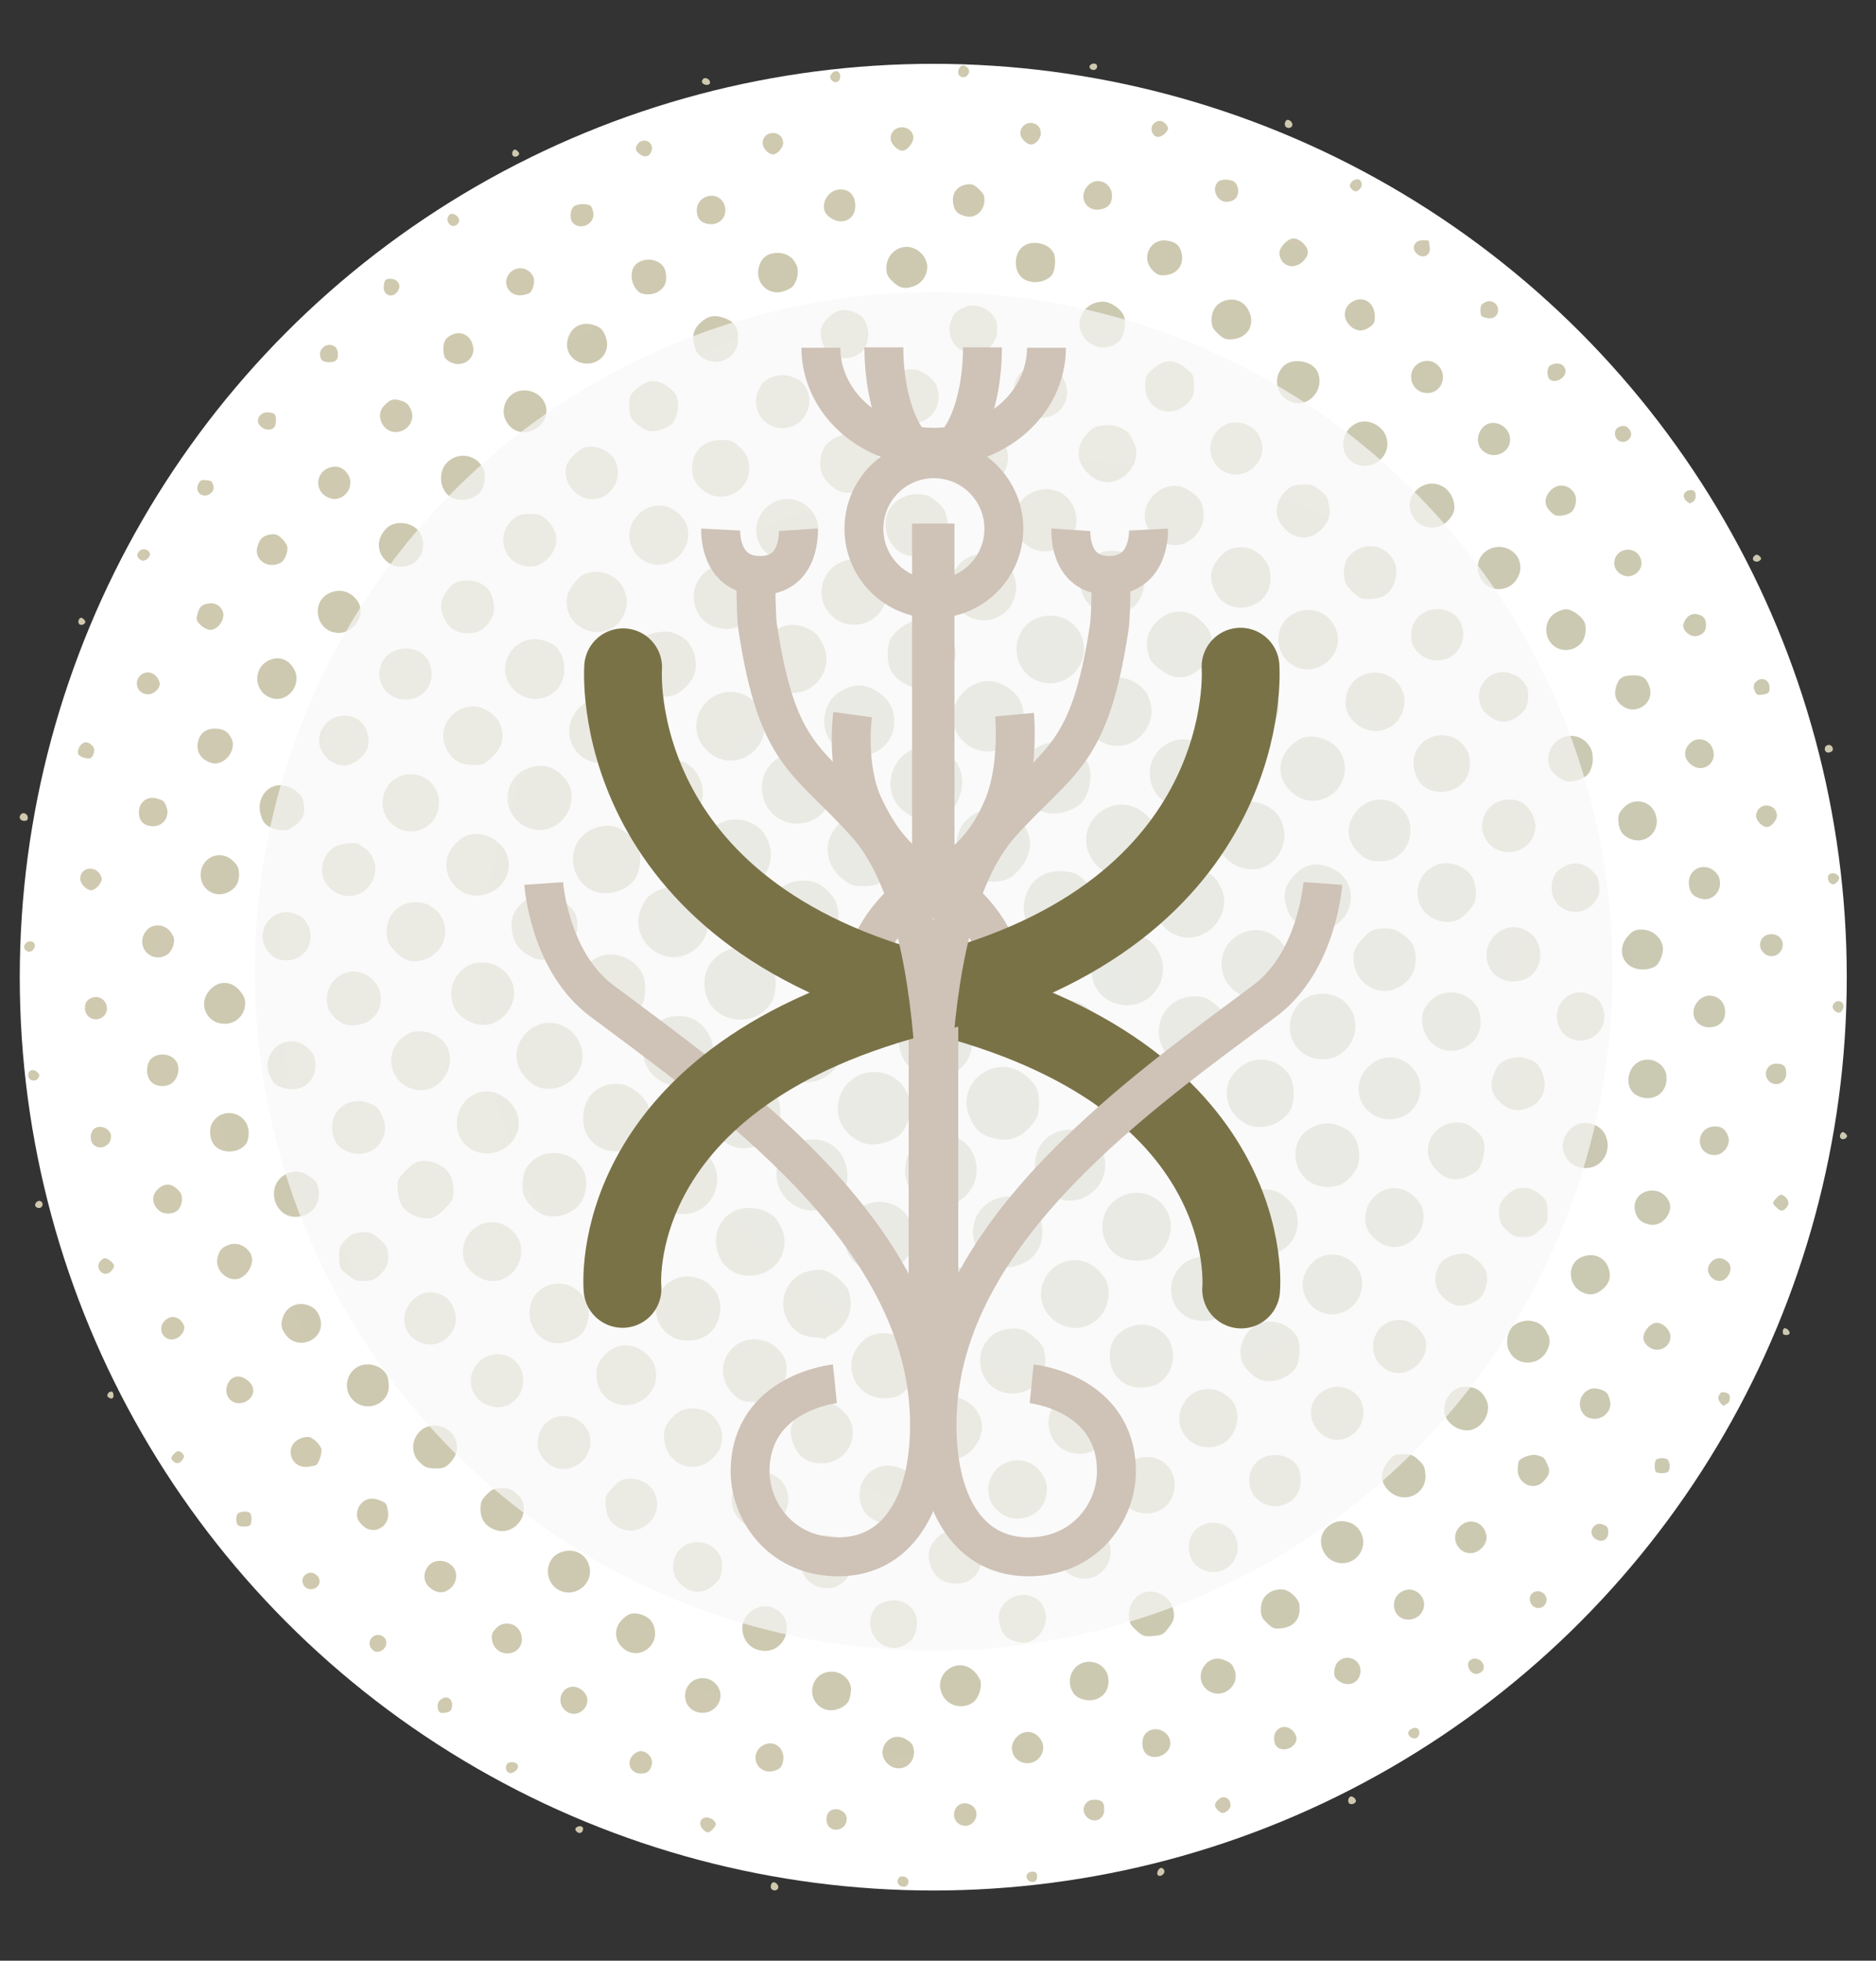 <?xml version="1.0" encoding="UTF-8"?>
<svg xmlns="http://www.w3.org/2000/svg" xmlns:xlink="http://www.w3.org/1999/xlink" xmlns:svg="http://www.w3.org/2000/svg" xmlns:sodipodi="http://sodipodi.sourceforge.net/DTD/sodipodi-0.dtd" xmlns:inkscape="http://www.inkscape.org/namespaces/inkscape" version="1.1" viewBox="0 0 911.6 952.3">
  <rect x="0" y="0" width="911.6" height="952.3" fill="#333333" stroke="none"/>
  <defs>
    <style>
      .cls-1 {
        stroke-width: 16.2px;
      }

      .cls-1, .cls-2, .cls-3, .cls-4 {
        stroke-linecap: round;
      }

      .cls-1, .cls-2, .cls-3, .cls-4, .cls-5, .cls-6, .cls-7, .cls-8, .cls-9 {
        stroke-miterlimit: 3.9;
      }

      .cls-1, .cls-2, .cls-3, .cls-8 {
        stroke: #cfc2b7;
      }

      .cls-2 {
        stroke-width: 19.7px;
      }

      .cls-3, .cls-4, .cls-8 {
        fill: none;
      }

      .cls-3, .cls-8 {
        stroke-width: 18.9px;
      }

      .cls-4 {
        stroke: #7a7247;
        stroke-width: 37.8px;
      }

      .cls-10 {
        fill: url(#radial-gradient);
      }

      .cls-5, .cls-6 {
        stroke: #fff;
      }

      .cls-5, .cls-6, .cls-11, .cls-7, .cls-9 {
        fill: #fff;
      }

      .cls-5, .cls-6, .cls-7, .cls-9 {
        display: none;
      }

      .cls-5, .cls-9 {
        stroke-width: 1.9px;
      }

      .cls-6, .cls-7 {
        stroke-width: 2px;
      }

      .cls-7, .cls-9 {
        stroke: red;
      }

      .cls-12 {
        fill: #f9f9f9;
        fill-opacity: .7;
      }
    </style>
    <radialGradient id="radial-gradient" cx="-199.1" cy="62.6" fx="-199.1" fy="62.6" r="208" gradientTransform="translate(440.3 5.1) rotate(-80.5) scale(2.3 2.6)" gradientUnits="userSpaceOnUse">
      <stop offset="0" stop-color="#c4c8b7"/>
      <stop offset="1" stop-color="#d0c9ae"/>
    </radialGradient>
  </defs>
  <!-- Generator: Adobe Illustrator 28.7.1, SVG Export Plug-In . SVG Version: 1.2.0 Build 142)  -->
  <g>
    <g id="Layer_2">
      <g id="svg1">
        <g id="g774" inkscape:groupmode="layer" inkscape:label="Layer 1">
          <ellipse id="circle763-0" class="cls-11" cx="453.5" cy="474.6" rx="443.9" ry="443.6" inkscape:export-filename="../../../../../../../../Downloads/ises_logo_notext_bw_darkbg.png" inkscape:export-xdpi="300" inkscape:export-ydpi="300"/>
          <path id="path748" class="cls-7" d="M-200.4,167h1500"/>
          <path id="path748-0" class="cls-7" d="M-201.4,663h1500"/>
          <path id="path749" class="cls-6" d="M-200.4,82h1500"/>
          <path id="path750" class="cls-7" d="M-200.4,1247h1500"/>
          <path id="path751" class="cls-6" d="M-200.4,1332h1500"/>
          <path id="path752" class="cls-5" d="M60.6-231.5v1875"/>
          <path id="path753" class="cls-5" d="M1040.6-231.5v1875"/>
          <path id="path753-6" class="cls-9" d="M550.6-658.2v1875"/>
          <path id="path172" class="cls-10" d="M792.3,209.5c1.1,2.2-.8,5-3.5,5.1-4.3.2-5.7-6-1.7-7.4,2.4-.8,3.9-.2,5.2,2.3h0ZM760.7,180.4c0,3.4-5.3,6.1-7.7,3.8-1.6-1.5-1.3-5.9.4-6.8,3.7-1.9,7.2-.5,7.4,3h-.1ZM728,150.5c0,3-2.4,4.7-5.7,3.9-2.6-.6-2.8-.9-2.9-3.5,0-2.4.3-3.1,2.3-4.1,2.9-1.5,6.2.5,6.3,3.7h0ZM694.7,119.7c.9,4.1-3.1,6.4-6.2,3.6-2.9-2.7-1.3-6.6,2.8-6.6s2.7,0,3.4,3h0ZM824,240.8c0,1.2-.5,2.4-1.2,2.8-.7.3-1.4.8-1.5.9,0,.2-1-.4-2-1.3-1.9-1.8-1.3-4.3,1.1-5,2.4-.6,3.5.1,3.6,2.6h0ZM661.7,89.4c.2.8-.4,2-1.3,2.8-1.3,1-2.1,1-3.4-.2-1.3-1.2-1.4-2-.4-3.4,1.1-1.5,3.3-2,4.4-1,.2.2.5.9.7,1.7h0ZM855.1,272.3c-2,1.4-4.4-.4-2.8-2.1.9-1,1.7-1,2.7-.1s1,1.6,0,2.2h0ZM628,60.8c-.3,1.4-2.1,1.8-3.2.8-1-.9-.3-3.4.9-3.4s2.5,1.4,2.3,2.6h0ZM765.3,240.2c1.1,2.2.4,6.2-1.3,8.1-1.8,2-7.1,2.9-8.9,1.6-4.8-3.5-5.4-7.6-1.7-11.6s9.6-3,11.9,1.9h0ZM733.8,213.1c.3,6.9-8.1,10.5-13.3,5.8-5.1-4.6-1.2-14,5.5-13.5,4.2.3,7.6,3.7,7.8,7.7ZM701.2,183c0,4.6-3.4,8-7.8,7.9-8.8-.3-10.7-12.3-2.4-15.2,4.9-1.8,10.1,2,10.2,7.4h0ZM668.1,153c0,3.3-.2,4.2-2.3,5.7-3.4,2.5-6.7,2.4-9.7-.4-4.2-3.9-3.2-9.9,1.9-12.2,4.9-2.3,9.8,1.1,10,6.9h0ZM797.6,272.8c.5,3.5-2.6,6.9-6.3,7.1-3.7.1-7.1-3.1-6.9-6.6.5-8.1,12-8.6,13.2-.5h0ZM635.5,122.5c0,1.6-.9,3.1-2.6,4.7-4.6,4.2-11,1.7-11.2-4.3,0-2.8,4-7.1,6.9-7.1s7,3.8,6.9,6.7h0ZM829,303.4c0,3.1-1.3,4.8-4.5,5.5s-7.2-2.8-6.5-5.7c.8-3.2,3.4-5.3,6.1-5,3.3.5,4.8,2,4.9,5.1h0ZM601.7,92.5c0,3.2-1.5,5-4.9,5.5-5,.7-8.5-5.9-5-9.6,1.5-1.6,6.6-1.5,8.3.2.8.7,1.5,2.5,1.6,3.9h0ZM859.9,333.9c0,2.6-.4,3-3.6,3.5-2.4.3-2.8.1-3.7-2-.7-1.6-.5-3,.4-4,2.7-3,6.8-1.5,6.9,2.5h0ZM567.5,61.7c.7,1.6-2.6,4.9-4.8,4.8-2.7,0-4.2-4.2-2.3-6.2,2.4-2.6,5.4-1.9,7.1,1.5h0ZM890.6,364.2c0,.6-1,1.2-1.9,1.3-2.1.3-2.8-2.5-.9-3.5,1.5-.7,3.1.6,2.8,2.1h0ZM533.1,32.6c-.3,1.5-2.1,1.9-3.3.7-.6-.5-.5-1.3.2-1.9,1.5-1.1,3.4-.4,3.1,1.1h0ZM738,271.8c1.6,3.8.8,7.8-2.3,11.2-3.6,3.9-10.2,4.2-13.9.7-5.8-5.4-4.7-14,2.2-17.1,5.4-2.5,11.8,0,14.1,5.2h0ZM706.2,243c1.2,4.1.5,6.6-2.6,9.9-4.7,5.1-13.1,4.3-16.8-1.6-3.4-5.4-1.9-11.4,3.5-14.8,6.1-3.8,13.9-.6,15.9,6.5h0ZM673.8,212.8c2.4,8.8-7.1,16.4-15.3,12.4-8.4-4.1-7.4-16.7,1.5-20,5.4-1.9,12.3,1.8,13.8,7.6ZM640.3,180.7c3.5,8-3.7,17-11.8,14.8-8-2.2-10.6-11.4-5-17.5,4.2-4.5,14.4-2.9,16.8,2.7ZM769.9,302.1c1.3,3,.5,8-1.6,10.3-5,5.4-13.6,4-16.2-2.7-1.8-4.6-.2-9.6,3.7-12,1.6-1,3.9-1.8,5.2-1.8,2.8,0,7.6,3.4,8.9,6.2h0ZM607.6,152.8c1.8,6.3-2.2,11.6-9.1,12-2.8.2-4.1-.3-6.6-2.7-2.5-2.3-3.1-3.5-3.2-6.5,0-4.9,2.5-8.5,6.9-9.7,5.5-1.5,10.3,1.3,11.9,6.9h0ZM801.5,333.4c2.9,8.5-7.4,14.9-14.1,8.7-2.4-2.2-3.1-4.9-2.2-8.2,1.2-4.4,3-5.8,7.9-5.9,4.8-.2,7,1.2,8.4,5.5h0ZM573.9,121.9c1.9,5.8-1.2,11-7.2,11.7-3,.4-4.2,0-6.3-2-6.6-6.2-1.3-16.6,7.5-14.6,3.4.7,5.1,2.1,6,5h0ZM832.8,366c.2,6.3-6.8,9.4-11.5,5-3.2-3-3.3-6.5-.3-9.8,4.2-4.5,11.5-1.5,11.7,4.8h0ZM540.3,94.9c.2,4-2,6.4-6.2,6.9-6.7.8-10.2-6.6-5.5-11.6,4.3-4.6,11.5-1.7,11.8,4.7h0ZM863.5,395.9c0,2.4-2.7,5.7-4.9,5.8-2.2,0-5.2-3-5.3-5.4,0-2.7,2.2-5.1,5-5.1s5.1,2,5.1,4.7h.1ZM505.8,64.6c0,2.6-2.4,5.5-4.7,5.6-2.2,0-5.2-3-5.3-5.4-.1-2.7,2.2-5.1,5-5.1s5,2,4.9,4.8h.1ZM893.7,426.4c0,1.4-2,3.3-3.2,3.1-2.1-.4-3.1-3.6-1.5-4.9,1.5-1.2,4.6,0,4.7,1.8h0ZM470.8,35.4c-.8,2.1-3,2.8-4.5,1.4-1.4-1.3-.5-4.5,1.4-5,1.6-.4,3.8,2,3.1,3.5h0ZM710.1,303.3c1.6,3.8,1.1,8.3-1.3,12.1-4.1,6.2-13.7,7.3-19.2,2-3.4-3.2-4.3-5.9-3.7-10.9,1.4-12.3,19.5-14.7,24.3-3.3h0ZM677.9,274c.8,2.2.8,4.9,0,7.9-1.8,6.1-5.3,8.8-11.9,9-4.4.2-5.1,0-8.6-3.3-3-2.8-3.8-4.1-4.2-7.1-.7-5.3.7-9.3,4-12,7.3-6,17.4-3.4,20.8,5.5h0ZM645.4,243.8c1.4,5.2.9,8.2-2,11.9-4.9,6.4-12.7,7.2-18.5,1.7-5.8-5.4-6.1-12.5-.6-18.4,2.6-2.8,3.6-3.3,8.1-3.6,4.4-.3,5.6,0,8.7,2.4,2.7,2.1,3.8,3.6,4.4,5.9h-.1ZM611.5,211c3,5.5,2.5,10.8-1.5,15.1-5,5.4-12.5,5.9-17.7,1.2-7.2-6.7-4.7-18.2,4.6-21.6,4.9-1.8,12.2.9,14.6,5.3h0ZM741.9,333.5c1.2,2.6.8,9.1-.8,11-6,7.2-12.5,8-18.8,2.2-6.7-6.2-3.8-17.4,5.2-19.9,5.3-1.5,12,1.7,14.4,6.8h0ZM580.1,187c.2,4.6,0,5.5-2.8,8.5-8.1,8.8-21.2,3.5-20.8-8.5,0-4.1.4-4.7,3.8-7.8,5.2-4.7,10.1-4.9,15.7-.5,3.9,3.1,4,3.3,4.2,8.3h-.1ZM773.6,365.4c1,3.6,0,8.4-2,10.7-2.2,2.4-7.7,4.1-10.6,3.3-1.5-.4-4-1.9-5.6-3.4-6-5.6-2.8-16.2,5.5-18.3,5.5-1.4,11.2,2,12.8,7.7h-.1ZM546.2,153.7c1.1,3.1,0,9.3-1.8,11.4-4.4,4.7-11.3,4.9-16.1.5-7.6-7.1-2.8-19,7.7-19.1,3.7,0,9,3.7,10.2,7.2h0ZM512,122.8c1.3,2.9.7,9.2-1.1,11.1-3.5,3.8-10.8,4.2-14.5.8-4.1-3.8-3.6-12.1,1-15.2,4.4-3.1,12.4-1.3,14.5,3.3h.1ZM805,397.7c.9,7-5.7,12.3-12.3,9.9-4.2-1.5-6-4.2-6.3-8.8-.2-2.8.3-4.1,2.5-6.4,5.6-6.1,15.1-3,16.1,5.3ZM835.8,428.7c.2,5.2-4.4,9.1-9.2,7.8-4-1.1-5.4-2.7-5.9-6.9-.9-7.2,7.2-11.3,12.6-6.3,1.7,1.5,2.4,3.2,2.5,5.4h0ZM478.4,97.6c-.4,5.3-4.8,8.7-9.4,7.4-4-1.1-5.4-2.7-5.9-6.9-.5-4.4,2.1-7.8,6.6-8.5,2.4-.4,3.6,0,5.9,2.2,2.4,2.2,2.9,3.3,2.7,5.8h0ZM866.3,458.7c0,5-5.6,7.5-9.2,4.2-3.7-3.4-1.5-9.1,3.5-9.2,3.2-.1,5.7,2.1,5.7,5.1h0ZM443.8,66.9c0,2.6-3,6.2-5.3,6.3-2.4,0-5.8-3.5-5.7-6.1,0-3,2.2-5.1,5.3-5.3,3.2,0,5.7,2.1,5.7,5.1ZM895.7,489.5c-.7,2.5-2.4,3.1-4.2,1.4-1-.9-1.2-2-.7-3,1.6-3,5.8-1.6,4.9,1.6h0ZM408.3,37.3c-.1,2.6-2.6,3.5-4.2,1.6-1-1.2-.9-2.1.2-3.3,1.8-2,4.1-1,4,1.7ZM712.6,363.9c2.1,3.5,2.2,9.8.2,13.5-4,7.7-15.4,9.7-21.7,3.9-3.2-2.9-5-9.2-4-13.5,2.9-12.2,19.1-14.7,25.4-3.9h0ZM681.5,335.5c2.6,5.9-.2,14.3-5.8,17.5-6,3.4-12.2,2.6-17.4-2.1-4-3.7-5.3-8.1-3.9-13.7,3.2-13.1,21.6-14.3,27.1-1.7h0ZM649.3,305.9c4.6,12.1-9.6,23.9-20.8,17.4-9.3-5.4-9.8-19-1-24.6,8.3-5.2,18.4-1.9,21.8,7.2h0ZM616.9,276.6c1.9,8.2-1.5,14.9-8.8,17.6-7.7,2.8-15.5-.7-18.3-8.3-2.2-5.9-1.7-9.6,2.2-14.5,3.7-4.7,8.2-6.4,13.9-5.3,4.9,1,9.9,5.7,11,10.5h0ZM583.6,243.9c2.5,5.9,1.4,11.9-2.9,16.5-5.3,5.7-13.6,5.8-19.6.3-6.2-5.8-6.5-13.8-.7-20,3.8-4.1,9.2-5.7,14.2-4.1,3.4,1.1,7.9,4.8,9,7.3h0ZM550.5,214c2.8,5.3,1.9,11-2.3,15.5-5.6,6-13.3,6.3-19.3.6-6.2-5.9-6.4-13.2-.5-19.6,2.8-3,3.8-3.5,8.1-3.9,2.9-.3,6.2.2,8,1.2,3.8,2,4,2.1,6.1,6.2h0ZM744.5,395.2c1,1.9,1.7,4.9,1.6,6.7-1,13.7-20,16.5-25.1,3.8-2.9-7.2,2-15.8,9.6-17.1,6.4-1.1,10.9,1,13.9,6.7h0ZM517.6,185.8c2.6,7.1-.5,13.9-7.4,16.4-11.9,4.4-22.4-9-15.4-19.7,2.8-4.2,9.3-6.3,14.4-4.7,5.2,1.6,6.4,2.7,8.3,8h.1ZM777.1,430.2c.3,3.5-.2,5.1-2.2,7.9-6.9,9.3-21.4,4.2-20.9-7.3.2-4.8,1.7-7.4,5.6-9.7,4.7-2.8,9.7-2.2,13.8,1.6,2.8,2.6,3.4,3.7,3.7,7.5h0ZM484.1,156c.5,1.3.6,4.1.3,6.2-1.2,7.6-9.8,11.6-17.2,7.9-4.4-2.1-6.9-8.4-5.4-13.3,1.3-4.2,2.6-5.7,6.7-7.5,5.7-2.6,13.4.8,15.6,6.7h0ZM808,459.7c.3,1.7-.3,4.5-1.2,6.3-1.4,2.9-2.1,3.5-5,4.4-1.8.6-5,.6-7,0-7.1-2.1-8.9-10.2-3.6-15.9,2.3-2.5,3.4-3,6.7-3,4.9,0,9.3,3.7,10.1,8.3h0ZM450.5,128.3c.6,4.1-1.8,8.6-5.5,10.3-4.6,2.1-7.7,1.6-11.2-1.8-2.6-2.5-3.1-3.6-3.1-6.8.1-5.5,4.2-9.9,9.5-10.1,4.8-.2,9.5,3.7,10.2,8.4h.1ZM838.2,490.5c.5,4.7-1.9,7.8-6.5,8.4-4.8.6-8.8-2.6-8.8-7.1s4.1-8.5,8.2-8.2c4,.3,6.7,3,7.1,6.8h0ZM415.6,99.6c.3,7.6-7.5,10.6-13.4,5.1-4.4-4.1-.5-12.4,5.9-12.7,4.4-.2,7.3,2.7,7.5,7.5h0ZM868,521.4c0,4.5-5,6.8-8.3,3.8-3.3-3.1-1.2-8.6,3.3-8.6s5,2,4.9,4.8h0ZM380.6,69.2c0,2.4-2.7,5.7-4.9,5.8-2.3,0-5.1-2.9-5.1-5.5,0-6.4,9.7-6.6,9.9-.3h.1ZM896.8,552.9c-.7.5-1.8.6-2.3,0-.5-.5-.6-1.5,0-2.3.6-1,1.3-1,2.3,0,1,.9,1,1.6,0,2.3h0ZM345,40.3c-.3,1.6-3.8,1-3.9-.6,0-.8.5-1.5,1.1-1.7,1.4-.4,3.1,1,2.8,2.3h0ZM682.9,394.9c4.1,5.9,3,15.1-2.4,19.8-3.5,3.1-6.7,4-12.3,3.5-3.3-.3-4.9-1.1-7.6-3.6-6.4-6-7-13.5-1.8-20.2,6.5-8.3,18.2-8.1,24.1.5h0ZM652.3,367.2c2.7,6.1.8,13.8-4.3,18-6.7,5.5-15.6,4.9-21.5-1.6-5.8-6.4-5.8-14.3.2-20.8,4.4-4.8,9-6.1,15.2-4.3,5,1.4,8.5,4.4,10.4,8.7h0ZM620.2,337.5c4.3,9.6-3.2,20.9-14.2,21.3s-19-10-15.6-20.2c4.7-14.3,23.6-14.9,29.8-1.1h0ZM587.3,305.8c3.1,6.2,1.5,13.8-4,18.8-6.3,5.8-13.2,5.8-20.1.1-3.8-3.1-4.6-4.2-5.3-7.4-1.4-6.1-.3-10.5,3.8-14.9,6.2-6.7,15.2-7.2,21.5-1.2,1.9,1.8,3.7,3.8,4,4.5h0ZM555,276.8c2.8,6.5,0,15.7-5.7,19.1-6.6,3.9-14,3.3-19.3-1.6-10-9.3-4.3-25.7,9.2-26.8,6.6-.5,13.2,3.4,15.8,9.4h0ZM521.4,245.7c3.6,6.9,1.3,15.6-5.1,19.6-10.2,6.4-22.8-.1-23.2-12.1-.6-15.9,21-21.7,28.3-7.6h0ZM715.6,426.4c.8,1.4,1.5,4.5,1.6,7,0,3.8-.4,5.1-3.2,8.6-4.3,5.3-8.6,6.8-14.6,5.2-13.2-3.5-14.4-21.2-1.9-26.9,6.1-2.8,14.7.1,18.2,6.1h0ZM488.1,215.5c2.9,5,2,12.2-2.1,16.6-4.7,5.1-10.8,6.3-16.8,3.4-4.9-2.4-7.4-6.3-7.8-12.2-.3-4.5,0-5.5,2.7-9,3.7-4.7,7.3-6.3,12.9-5.8,4.2.4,9,3.4,11.1,7h0ZM746,455.8c2.8,3.6,3.3,9.8,1.2,13.8-2.3,4.4-5.4,6.5-10.5,7-12.3,1.3-19.1-12.8-10.6-22,5.6-6.1,14.7-5.6,19.9,1.1h0ZM455.3,187.8c3.1,9.4-3.1,18-12.7,17.8-7.9-.2-13.2-6.2-12.7-14.2.5-7.5,8.1-13.3,15.4-11.8,3.7.8,9,5.1,10,8.3h0ZM779,490.1c1.3,4.5.5,8.4-2.4,11.4-6.4,6.9-17.6,4.2-19.7-4.8-2.2-9.4,6.2-17.2,15-13.9,4.2,1.5,6,3.4,7.1,7.3h0ZM421.6,159.1c.5,2,.4,5.3-.3,7.4-1,3.2-1.6,4-4.3,5.6-7.2,4.3-15.9.9-17.7-6.8-1.2-4.9-.2-8,3.7-11.5,3.6-3.3,6.9-4,11.4-2.4,4.3,1.5,6.1,3.5,7.1,7.7h0ZM387,128.6c1.4,3.2.5,8-1.9,10.6-.8.9-3.1,2-5.1,2.5-7.4,1.8-13.5-5.1-11.1-12.5,1.3-4.2,4.3-6.3,8.8-6.4,4.3,0,7.7,2.1,9.3,5.9h0ZM809.7,522.4c.7,4.5-1.5,8.7-5.5,10.3s-9.3.2-11.5-3.1c-2.3-3.3-1.7-8.9,1.3-12.1,5.1-5.5,14.6-2.6,15.8,4.9h0ZM839.5,551.3c2.1,4.4-2,10.1-6.9,9.7-9.1-.7-8.7-13.5.5-13.9,3.3,0,4.9.9,6.4,4.1h0ZM351.8,99.1c2.2,4.9-1.2,10-6.5,9.8-4.2-.2-6.6-2.4-6.7-6.4-.3-7.7,10.1-10.4,13.3-3.4h0ZM869.1,584.2c0,1-.8,2.4-1.8,3.1-1.4,1.1-2.1,1-4-.8-2.2-2.1-2.2-2.3-.2-4.5,1.9-2,2.4-2.2,4.1-.9,1.1.8,1.9,2.2,1.8,3.2h.1ZM316.6,73.3c-1,3.1-3.7,3.5-6.3,1.1-1.5-1.4-1.7-2.2-.8-3.9,2.4-4.3,8.6-1.8,7.1,2.8h0ZM622.2,397.8c6.1,11.9-3.3,26.2-16,24.3-10.7-1.6-17.2-11.3-14.2-21,1.6-4.9,7.5-10.5,12.3-11.5,6.7-1.4,14.9,2.4,17.9,8.2h0ZM590.6,368.9c2.4,5.8,1.1,14.2-2.7,18.3-4.1,4.4-12.9,6.1-19,3.7-13.9-5.6-13.5-25.3.6-30.8,8-3.1,18,1.1,21.1,8.8h0ZM557.8,338c3.2,6.4,2.1,13.4-2.9,18.9-11.2,12-30.4,2.5-28.6-14,.5-4.5,6.4-11.5,11.1-13.1,7.7-2.6,16.9,1.1,20.5,8.2h0ZM524.9,307.7c7.3,14.4-8.1,29.7-22.4,22.2-10.9-5.7-11.5-21.9-1.1-28.4,8.2-5.1,19.3-2.2,23.5,6.2h0ZM655.3,429.9c6,16.3-13.5,29.2-26.2,17.4-3.8-3.5-5.8-10.9-4.3-15.6,1.4-4.4,6-9.3,10.2-11,7.1-2.8,17.7,2,20.3,9.2h0ZM492.7,279.6c2.8,6.7.1,15.3-6.1,19.1-14,8.8-30.6-6.6-22.9-21.2,6.3-12,23.6-10.8,29,2h0ZM687,460c3,9.1-1.2,17.8-9.9,20.6-10.4,3.3-20.6-5.7-19.3-17.2.3-2.4,1.3-4.2,4.2-7.4,3.3-3.6,4.5-4.3,8.2-4.9,2.4-.4,5.7-.2,7.4.4,3.7,1.4,8.6,5.7,9.5,8.5h-.1ZM460,250.9c1.4,5.8.2,10.4-3.5,14.5-3.7,4-8.3,5.5-14.2,4.6-7.8-1.2-13.1-9.3-11.8-18,1.2-7.8,9.3-13.1,18-11.8,2.7.4,4.6,1.5,7.2,3.8,2.5,2.3,3.7,4.2,4.3,6.9h0ZM718.8,491.6c2,6.9-.4,13.4-6.1,16.7-10.7,6.3-23-2.3-21.5-15.1.5-4.9,5.8-10.1,11.2-11,7.2-1.3,14.6,3,16.4,9.4h0ZM426.3,219.2c1.4,3,.8,10.3-1.2,13.4-3.4,5.3-11.6,8.2-17.1,6-3.3-1.3-7.4-5.5-8.6-8.6-1.5-4.1-.9-9.5,1.4-13.1,2.7-4.1,9.5-6.8,14.8-6,3.8.6,8.9,4.6,10.6,8.2h.1ZM749.5,521.2c2.9,7.2,0,14.4-7.1,17-5.2,1.9-9.1,1.1-13.3-2.7-5.2-4.7-5.7-10-1.6-17.2,2.1-3.7,8.9-5.8,13.9-4.3s6.3,2.7,8.1,7.2h0ZM392.5,190.1c2.5,6.6-1.1,14.7-7.6,17-12.3,4.3-22.2-8.7-15.2-19.8,2.5-4,9.1-6.1,14.2-4.6,4.9,1.5,7,3.3,8.6,7.4h0ZM780.3,551.8c2.9,6.7-1.3,14.6-8.2,15.4-10.1,1.3-16.4-9.3-10.4-17.2,2.7-3.6,5.8-4.9,9.9-4.5,3.9.4,7.3,2.8,8.7,6.2h0ZM358,159.7c.5,1,.8,3.6.7,5.6-.3,6.9-7.4,12.1-13.9,10-4.5-1.4-6.5-3.4-7.5-7.7-1.1-4.8-.2-8,3.4-11.2,3.4-3,6.7-3.6,11.1-2,3.4,1.2,4.9,2.5,6.2,5.2h0ZM811,583.4c2.5,5.4-3.3,12.6-9.3,11.4-4.3-.9-6.3-2.8-7.2-6.7-2.1-10,12.1-13.9,16.5-4.6h0ZM323.7,134.1c.1,2.8-.4,4.4-2.1,6.2-2.8,3-8.9,3.6-11.5,1.2-3.6-3.4-4.3-9.7-1.3-12.9,1.8-2,5.8-3,8.5-2.3,4.3,1.2,6.2,3.6,6.4,7.8h0ZM840.4,614.1c1.3,1.8,0,5.8-2.4,7.3-4.2,2.7-9.9-2.6-7.5-7,2.3-4.2,7.1-4.4,10-.4h0ZM288.3,103.6c.7,5.1-5.9,8.4-9.7,4.9-1.8-1.6-1.8-6,0-8,1.5-1.6,6.8-1.9,8.5-.4.5.4,1,2,1.2,3.4h0ZM869.6,647.6c0,.5-.9.9-1.8.8-1.2,0-1.6-.5-1.5-1.7,0-.9.5-1.6.9-1.6,1.2,0,2.6,1.4,2.4,2.5h0ZM251.6,75.7c-.7.5-1.8.6-2.3,0-.5-.5-.6-1.5-.1-2.3.6-1,1.3-1,2.3,0,1,.9,1,1.6.1,2.3h0ZM593.1,430.7c6.3,11.9-5.2,27-18.6,24.4-12.9-2.6-18.3-18.9-9.4-28.5,4.8-5.2,14-6.8,20.4-3.5,4.1,2.1,5.4,3.4,7.6,7.6h0ZM561.2,401.2c2.8,6.6,1.6,13.1-3.5,18.6-8.4,9-22.6,7-28-4.1-8.1-16.5,11.6-32.5,26-21,2.8,2.2,4.6,4.3,5.5,6.5ZM528.3,370c3,5.3,1.6,15.1-2.8,19.9-2.9,3.2-9.7,5.6-14.9,5.2-6-.5-11.7-4.9-14.1-10.9-4.7-12.1,6-25.5,18.8-23.4,4.7.8,10.6,4.9,13,9.2h0ZM495.3,339.4c3.5,6.2,2.4,14.6-2.6,20-9.1,9.9-25.6,5.9-29.2-7.1-3.1-11.2,7.7-23.2,19.2-21.3,4.5.7,10.5,4.7,12.5,8.5h.1ZM656.8,490.9c5.6,10.9-2.6,24.2-14.7,23.6-13.1-.6-19.8-14.6-12.1-25.5,6.5-9.3,21.6-8.2,26.8,1.9h0ZM626.2,463.6c2.5,7.9-2.2,17.3-10.1,20.5-5.1,2-12.5.6-16.7-3.3s-5.9-7.8-5.8-13.3c.3-10.5,10.9-18,21.2-15.1,4.8,1.4,9.8,6.3,11.3,11.2h0ZM463.1,311.3c3.7,8.8-1.1,19-10.4,22.3-7.5,2.6-17.8-2.2-20.5-9.6-1.3-3.5-1.1-10.8.4-13.5,2-3.7,7.7-8.1,11.7-9,7-1.6,15.9,3,18.8,9.8h0ZM429.5,280.2c5.1,10-2,22.5-13.2,23.2s-19.5-9.5-16.5-20.1c3.9-13.9,23.2-15.9,29.7-3.1h0ZM688.5,521.6c3.6,7,1.3,16-5.2,19.8-10.2,6-23-.8-23.1-12.4,0-4.7,2-8.6,6.2-12.2,7-5.8,17.7-3.5,22,4.8h0ZM396,250.5c3.6,7,1.3,16-5.2,19.8-9.4,5.6-21.5,0-23.2-10.6-1.2-7.9,4.7-15.9,12.8-17.2,6.1-1,12.7,2.4,15.5,8h.1ZM721.1,555.3c.8,3.9-.8,10.6-3.2,13.2-.8.9-3.5,2.4-5.8,3.3-5.6,2.1-10.1.9-14.5-3.9-8.2-8.8-2.1-22.4,10.1-22.7,3.8,0,5.1.4,8.6,3.2,3.4,2.8,4.2,3.9,4.8,6.9h0ZM363.7,224.2c3.1,13.4-12.8,22.6-22.9,13.2-3.2-2.9-4.5-5.8-4.5-10,0-8.3,5.7-13.8,14.5-13.7,4.3,0,5.3.5,8.5,3.3,2.6,2.4,3.8,4.3,4.4,7.1h0ZM752,588.6c.2,5,0,5.3-3.6,8.7-3.4,3.1-4.4,3.5-8.3,3.5s-5-.5-7.9-3.2-3.4-3.8-3.7-7.6c-.3-3.7,0-5.1,2.4-8.1,4.8-6.2,12.1-6.7,18.1-1.2,2.5,2.3,3,3.4,3.1,7.9h0ZM329.4,195.6c.5,4.4-1.4,9.6-4,11.1-6.9,3.9-11.1,3.6-16.3-1.1-2.9-2.7-3.2-3.5-3.3-8.2,0-5,0-5.4,3.6-8.6,5.2-4.7,10.1-4.9,15.6-.6,3.6,2.8,3.9,3.4,4.4,7.5h0ZM781.5,615.6c1.6,4.2.7,7.7-2.8,10.6-3.3,2.8-6.5,3.2-10.3,1.2-5.4-2.8-6.8-10.5-2.7-14.9,2.3-2.5,7.1-3.6,10.3-2.4,2.7,1,4.5,2.8,5.5,5.5h0ZM294.4,163.8c2.3,6-1.9,12.4-8.4,12.8-6.9.4-11.9-5.4-10.1-11.9,1.6-5.8,6.3-8.5,12.1-7,3.6,1,5,2.3,6.4,6h0ZM259.2,134.6c.8,1.9,0,5.8-1.6,7.5-.5.5-2.3,1.1-4.1,1.3-6.3.7-10-6.3-5.7-10.9,3.5-3.7,9.4-2.6,11.4,2.1h0ZM811.7,649c.2,5.8-6.7,8.7-11.1,4.7-1.6-1.5-2.2-2.9-2-4.6.5-3.3,3.7-6.7,6.5-6.6,3.1,0,6.5,3.4,6.6,6.6h0ZM840.6,679c0,1.2-.5,2.4-1.2,2.7s-1.4.8-1.5.9c-.8.8-3.4-2.9-2.9-4.1.9-2.3,1.5-2.7,3.6-2.1,1.5.4,2,1,2,2.6h0ZM223.1,107.6c-.8,2.1-3,2.8-4.5,1.5-1.7-1.5-1.5-4.3.3-5.1,1.8-.9,4.9,1.8,4.1,3.7h0ZM563.2,462.8c6.4,12.3-3.8,27-17.6,25.3-8.4-1-14.3-7-15.2-15.4-.6-5.9.6-9.5,4.6-13.8,4.8-5.2,10.6-6.8,17.4-4.8,5.7,1.7,8.3,3.8,10.9,8.7h-.1ZM531.5,434c5.7,13.7-7.3,28-21.6,23.6-19.5-6-14.8-35.1,5.5-34.5,2.4,0,5.5.5,6.7,1,3.5,1.4,7.7,5.8,9.4,9.9h0ZM499.4,404.2c2.3,5.6,1.1,11.7-3.5,17.4-4.1,5-7.2,6.5-13.3,6.6-9.8,0-17.4-7.4-17.7-17.3-.5-19.8,26.7-25.1,34.5-6.7h0ZM465.5,371.6c2.4,4.3,2.7,9.2,1,14.5-1.6,4.9-2.1,5.5-5.9,8.3-5.7,4.1-13.4,4.5-19.2,1.1-16.7-9.8-7.5-35.5,11.6-32.4,4.6.8,10.5,4.7,12.6,8.5h-.1ZM627,523.2c2.4,4.6,2.2,12.6-.3,16.5-4,6.1-11.9,9-19,7.1-1.6-.4-4.6-2.3-6.5-4.1-4.2-3.9-6-10.1-4.6-15.8,1.3-5.3,7.6-11.1,13.1-12,7.2-1.3,14.1,2.1,17.4,8.4h-.1ZM595.3,492.9c2,3,2.4,9.2.9,13.4-4,11.7-18.7,15.3-27.8,6.9-8.2-7.6-6.7-21.1,3-26.9,4.2-2.5,10.6-3.1,14.8-1.4,2.6,1,7.1,5.1,9.1,8h0ZM433.8,345.1c3.1,11-3.7,21.1-14.8,21.9-14.8,1.1-23.6-14.5-15.3-27,2-3,6.8-5.9,11.3-6.9,7-1.5,16.7,4.7,18.8,11.9h0ZM399.6,312.3c7.4,14.2-7.2,29.5-21.5,22.5-10.6-5.2-12.8-17.1-4.9-25.7,5.4-5.8,12.8-7.2,19.5-3.7,4,2.1,4.7,2.8,6.8,6.8h.1ZM658.8,553.4c1.6,2.8,2.2,8.7,1.1,12.5-1,3.5-5.7,8.6-9.2,9.8-1.5.5-4.4.9-6.4.8-16.7-.8-20.6-24-5-29.7,4.6-1.7,7.7-1.6,12,.2,3.9,1.7,5.4,3,7.4,6.4h.1ZM366.4,282.4c4.4,7.6.2,19.2-8.1,22.2-6.8,2.4-15-.2-18.6-5.9-6.8-10.9.4-24.4,13-24.3,6,0,10.7,2.8,13.7,8h0ZM691.3,587.4c1.9,7.2-2.1,14.8-9.2,17.4-4.6,1.7-8.7,1-12.9-2.2-4.9-3.8-6.7-8.3-5.4-14.2,1.8-8.1,10.1-13.2,17.7-10.7,4.4,1.4,8.8,5.7,9.8,9.8h0ZM333.9,255.9c1.4,4.9.1,9.6-3.5,13.6-7.4,8-19.7,5.6-23.7-4.6-3.9-9.8,5.1-20.8,15.7-19.2,5,.8,10.2,5.3,11.6,10.2h-.1ZM298,222.3c5,6.7,1.3,17.4-6.9,19.7-8.6,2.4-17.4-5.5-16.1-14.7.5-3.6,5.8-9.1,9.6-10.1,4.6-1.1,10.4,1.1,13.4,5.1h0ZM722.3,618.4c1,3.5-.4,9-2.9,11.8-2.6,2.8-7.9,4.5-11.5,3.8-4.3-.9-8.9-5.2-10.1-9.5-1-3.7.2-8.9,2.8-11.7,2.5-2.7,8.9-4.7,12.2-3.7,4,1.1,8.5,5.5,9.6,9.3h0ZM752.3,648.2c.9,2,.9,4.2,0,6.5-3.3,9.1-15.7,9.6-19.3.7-1.3-3.2-.5-8.5,1.6-10.7,2.2-2.4,6.5-3.8,9.7-3.1,4,.8,6.1,2.5,7.9,6.7h0ZM265,196.4c3.5,10.8-11.4,18.6-18.2,9.5-4.9-6.6-.5-16,7.5-16.3,4.8-.2,9.3,2.7,10.7,6.9h0ZM782,679c1,3.1.6,5.5-1.5,7.7-3.2,3.4-9.1,3.2-11.5-.5-3.8-5.8,1.3-13.4,7.8-11.6,3.3.9,4.3,1.7,5.2,4.4h0ZM230,168.7c.7,6.4-6.1,10.3-11.8,6.8-2.1-1.3-2.6-2.2-2.7-5.5-.2-4.2,1-6.1,4.6-7.6,4.5-1.9,9.2,1.1,9.8,6.3h0ZM811.4,711.8c0,1.1-.3,2.4-.7,2.9-.9,1-5,1.1-6,.2-.9-.8-.8-4.9,0-5.9,1-1,4.6-1.1,5.7,0,.5.5.9,1.8,1,2.9h0ZM194.1,139c0,.9-.5,2.2-1.2,3-2.8,3.1-7,1.1-6.4-3.1.4-3.1.7-3.4,3.2-3.5,2.4,0,4.3,1.5,4.4,3.6h0ZM533,494.7c7.4,13-4.6,29.1-19.2,25.8-11.2-2.5-17.3-15.5-12-25.6,6.4-12.2,24.3-12.3,31.2-.2h0ZM501.1,465.1c3.3,6.4,2.2,14.6-2.9,20.1-3.4,3.7-6.6,5.2-11.7,5.5-5.9.4-9-.7-13.3-4.4-7-6.2-8.3-16-3.1-23,4-5.2,7.5-7.5,12.5-8,8-.8,14.8,2.8,18.4,9.8h.1ZM469.1,436.7c4,10.7-2.2,21.8-13.1,23.7-11.5,2-21.4-6.2-21.2-17.5.2-13.4,13.2-21.7,25.4-16.2,4.6,2.1,7.1,4.8,9,10h0ZM436.4,406.3c4.5,10.9-2.6,23-14.1,24-6.5.6-9.7-.4-13.9-4.3-7.3-6.8-8.3-16.4-2.4-23.9,5.5-7,14.4-9,22.3-4.9,4.8,2.5,5.8,3.6,8,9.1h.1ZM566.2,527.5c3.3,8.9-2.2,20.3-10.8,22.3-13.6,3.1-24.2-6.1-22.3-19.2.6-3.9,1.3-5.4,4.2-8.6,4.2-4.5,8.3-6,14.8-5.6,6,.4,11.9,5,14.1,11.2h0ZM403.8,377c4,10.8-4.2,22.7-15.8,23-19.3.5-24.8-26-6.9-33.3,8.9-3.6,19.2,1.1,22.6,10.3h0ZM598.4,558.4c3.3,11.7-5.8,22.9-17.8,21.7-5.3-.5-11.9-5.3-13.5-9.9-4.9-13.5,6.8-26.9,19.9-22.8,4.6,1.4,10.3,6.9,11.4,10.9h0ZM371.1,348.1c3.9,16.5-14.9,28.1-27.2,16.8-12.3-11.3-2.5-31.2,14.2-28.6,5.5.8,11.8,6.6,13,11.8h0ZM334.2,311.7c.3.5,1.1,1.7,1.9,2.9,1.8,2.7,2.6,8.6,1.5,12.4s-6,9.1-9.8,10.5c-5,1.8-11.7.5-15.5-3.1-6.9-6.4-7.5-14.7-1.6-22,3.2-3.9,4-4.4,8.2-5.2,2.6-.5,5.9-.6,7.4-.1,2.9.8,7.1,3.3,7.9,4.6h0ZM629.9,588.8c4.3,15.2-12.2,26.7-24.5,17-4.7-3.7-6.8-8.3-6.2-14,.3-3.5,1-4.7,4.6-8.6,4.7-5.1,7.7-6.1,14.1-5.2,4.7.7,10.7,6.1,12,10.7h0ZM661.1,618.8c1.8,4.7.5,11-3.1,14.8-7.4,8-20.1,5.6-24-4.5-2.1-5.3-.9-10.8,3.3-15.4,7.1-7.7,20-4.9,23.8,5.1h0ZM303.5,287c1.6,4.5,1.6,6.8-.2,11.1-6.2,15.3-29.3,9.4-27.9-7.2.2-2.4,1.3-4.6,3.6-7.6,2.9-3.6,3.9-4.3,7.4-5.2,7-1.7,14.7,2.3,17,8.8h.1ZM692.4,650c3.3,9.6-8,20.1-17.2,16-14.2-6.5-8.1-27.3,7.2-24.7,3.7.6,8.7,5,10,8.8h0ZM269.9,258.9c1.2,4.2,0,8.5-3.3,12-3.3,3.6-7.2,4.9-11.7,4-10.6-2.1-14-15.4-5.8-22.5,2.6-2.3,4.1-2.8,8.3-2.8s5.5.4,8.3,3c2,1.9,3.6,4.2,4.1,6.3h0ZM722.4,680.3c2.1,4.9-.9,11.6-6.3,13.8-5,2.1-12-1.3-13.9-6.7-2-5.8,2.7-13.4,8.7-13.8,5.7-.4,9.3,1.7,11.5,6.7h0ZM235,227.8c1.2,2.5.7,7.4-1,10.3-2.9,4.9-12.1,6.3-16.3,2.4-4.2-3.9-4.6-11.4-.7-15.6,5.4-5.8,14.6-4.3,18,2.9h0ZM752,711.4c1.4,3.2,1,4.9-2,8.1-4.6,5-12.8,1.1-12.5-5.9,0-2,.4-3.9.7-4.2,1.8-1.9,6.4-3.3,8.7-2.6,3.4.9,3.5,1.1,5.1,4.7h0ZM199.6,198.8c2.3,4.8-1,10.4-6.5,11-6.7.8-11.1-7.7-6.6-12.6,2.9-3.1,4.5-3.7,7.7-2.8,3.1.9,4.1,1.6,5.4,4.4h0ZM781.5,744c.2,4.2-3.8,5.8-7,2.8-2.8-2.6,0-7.5,3.6-6.6,2.6.7,3.3,1.4,3.4,3.8h0ZM164.2,172c0,2.9-.9,3.8-4.1,3.9-3.1.1-4.5-1-4.6-3.7-.1-3.9,4.7-6.2,7.5-3.6.7.6,1.2,2.1,1.2,3.4h0ZM437.8,467c2.9,5.4,3.1,7.9,1.2,14.3-1.9,6.3-5.7,9.8-12.7,11.6-14.4,3.8-27-12.3-20-25.6,6.7-12.8,24.7-13,31.6-.4h-.1ZM535.1,557.7c3.4,6.7,2.3,14.5-2.7,19.9-6.5,7-17,7.4-23.9,1-4-3.8-5.8-7.7-5.6-13,.2-8.6,5.5-15,13.7-16.6,7.3-1.4,15.4,2.4,18.6,8.7h0ZM503.7,528.6c1.6,3.8,1.6,10.6,0,14.3-.7,1.6-3,4.5-5,6.3-4.5,4.1-10.2,5.3-16.7,3.4-5.7-1.6-8.7-4.6-11.1-10.7-6.4-16.9,13.6-31,27.5-19.5,2.5,2,4.5,4.5,5.3,6.2h0ZM470.9,497.7c1.9,3.2,2.2,9,.7,13.7-3.1,9.6-13.5,14.5-23.1,11-11.8-4.3-15.6-19.2-7.3-28.3,9-9.8,22.7-8.2,29.7,3.7h0ZM406.3,438.5c5.1,14.4-7.2,28-21.5,23.9-16-4.6-17.2-26.9-1.8-33.2,4.3-1.8,9.9-2,13.5-.5,3.7,1.5,8.7,6.4,9.9,9.8h-.1ZM372.7,407.2c4.5,8.7.7,19.8-8.3,23.9-6.6,3-13.2,1.8-18.7-3.3-5.6-5.1-7.2-11.6-4.7-18.4,3.5-9.6,15.2-14.2,24.2-9.6,4.1,2.1,5.4,3.4,7.5,7.5h0ZM567.9,590c3,7.2-.6,16.9-7.6,20.8-3.9,2.1-11.7,2-16-.3-11-5.8-11.6-21.9-1.1-28.5,9-5.7,20.6-2,24.7,7.9h0ZM340.5,379.4c4.1,10.9-4.3,22.5-16.1,22.2-10.4-.3-17.5-9-15.8-19.4,1.2-7.5,7.5-13.2,15.2-13.6,7.9-.4,14,3.5,16.8,10.8h-.1ZM599.5,620.4c4.3,10.5-3.3,21.3-14.8,21.2-14.1,0-20.8-16-11.1-26.4,7.5-8.1,21.6-5.3,25.9,5.2h0ZM307,349.3c4.1,9.9-3.1,20.9-14,21.3-14.5.5-21.8-15.9-11.8-26.6,3.7-4,10.1-5.7,15.4-4.1,5.2,1.6,8.3,4.4,10.4,9.4h0ZM630.2,649.2c1.9,3.2,1.7,11.5-.4,14.8-3.1,5-10.7,8-16.4,6.4-4.1-1.1-9.1-6.1-10.2-10.1-1.9-6.9,2.4-15.2,9.2-17.7,6.3-2.3,14.4.7,17.8,6.6h0ZM272.6,317.6c.8,1.3,1.5,4.3,1.6,6.7.7,13.2-14.4,20.1-24.2,11-9.6-8.9-2.9-25.1,10.3-24.9,3,0,8.2,2,9.9,3.8.6.6,1.7,2.1,2.4,3.4ZM661.7,681.6c4.5,12.6-10.3,23.3-20,14.5-5.7-5.1-6.3-13-1.3-18.4,6.4-6.9,18.2-4.8,21.4,3.8h-.1ZM239.3,290.3c1.3,4.7,1,8-1.1,11.2-2.7,4.2-6.3,6.2-11,6.1-5.7-.2-9.4-2.6-11.6-7.8-2.1-4.9-1.6-8.7,1.8-13.2,2.1-2.7,3.4-3.6,6.4-4.3,7-1.6,13.8,1.9,15.5,7.9h0ZM203.9,258.5c1.8,2.8,2.2,6.2,1.1,9.7-2.2,7.1-11.8,9.4-17.4,4.2-4.6-4.3-4.7-10.6-.1-15.5,4.1-4.5,13-3.6,16.5,1.7h-.1ZM692.7,716.3c.4,10.9-12.7,15-19.3,6.1-2.7-3.7-2.4-8,.9-12.3,2.6-3.4,3.1-3.7,7.3-3.8,3.9,0,5,.2,7.7,2.8,2.7,2.5,3.2,3.6,3.3,7.3h0ZM722.3,745.8c.6,3.7-2.8,7.9-6.8,8.5-6.8.9-11.1-7.3-6.5-12.5,4.5-5.2,12.2-2.8,13.3,4ZM170.2,234.4c.2,5.1-5.1,9.2-9.8,7.6-8.4-2.8-7.4-13.9,1.4-15.3,4.2-.7,8.3,3.1,8.5,7.6h0ZM134.1,204.1c0,3.1-1,4.5-3.7,4.6-2.4,0-5-2.1-5.1-4.2,0-2.5,2.5-4.6,5.2-4.2,3.2.4,3.5.8,3.6,3.9h0ZM751.5,777.1c-.2,4.5-6.1,5.4-7.8,1.2-1.7-4.1,3.1-7.3,6.5-4.3.8.7,1.4,2.1,1.4,3.1h-.1ZM471.5,558.1c6.3,9.2,2.6,21.9-7.5,26.1-13,5.3-26.4-5.3-23.9-18.9.7-4,1.6-5.6,4.8-9,3.4-3.7,4.4-4.3,8.7-5,7.3-1.2,14.3,1.4,18,6.8h-.1ZM440.2,529.6c3.3,6.5,2.2,15.9-2.4,21-3,3.2-9.7,5.6-15,5.2-7.5-.6-14.8-7.8-15.6-15.4-.8-8.3,3.8-15.8,11.6-18.7,8-3,17.7.6,21.4,8h0ZM407.9,499.7c6.8,13.1-5.2,28.7-19.6,25.5-11.8-2.6-17.4-15.8-11.2-26.4,3.2-5.5,7.6-8,14.3-8.3,7.7-.3,13.1,2.7,16.5,9.1h0ZM375.2,469.4c2.3,4.5,2.3,12.4,0,16.8-6.8,12.9-26.8,11.7-31.7-1.8-4-11.1,2-21.7,13.8-24,6.4-1.3,14.8,2.9,18,9h0ZM505.2,590.7c.6,1.2,1.2,4.1,1.3,6.4.4,7.6-3,13.6-9.6,16.6-6.8,3.1-13.2,2.1-18.6-2.9-10.5-9.7-5.3-26.9,8.9-29.4,6.7-1.2,15.1,3.1,18.1,9.2h0ZM342.8,441.1c6.3,15-9.9,29.6-23.9,21.4-7.6-4.4-10.8-13.6-7.4-21.2,2.2-4.9,2.8-5.6,6.8-8.1,6.1-3.8,15.4-2.9,20.6,2,1.3,1.2,3.1,3.9,3.9,5.9h0ZM537.7,622.4c2.6,6,.3,14.6-5,18.9-13.6,10.9-32.8-4.4-25.1-20,4.9-10,17.6-12.4,25.6-4.8,1.8,1.7,3.9,4.4,4.6,5.9h0ZM310.3,412c1.5,4,.8,10.8-1.5,14.5-4.5,7.1-16.1,9.6-23,4.9-9.7-6.6-9.8-21.4-.3-27.4,4.4-2.8,9.6-3.7,13.8-2.3,4.3,1.3,9.5,6.2,11,10.3h0ZM569.7,655.3c1,5.3-.3,10.2-3.8,14-3,3.3-5.3,4.2-10.9,4.6-8,.5-14.8-5.2-15.6-13.3-.8-8,2.8-13.8,10.3-16.4,8.7-3.1,18.3,2.3,20.1,11.1h0ZM277.2,382.8c3.1,11-6.7,22.2-17.5,20.1-12.6-2.5-17.3-17-8.6-26.3,3-3.2,9.3-5.2,14-4.5,4.8.7,10.8,6.1,12.1,10.8h0ZM600,682.3c3.7,8.1-.9,18.3-9.1,20.2-13.7,3.2-23.2-11.7-14.5-22.7,3.2-4,7.4-5.6,13.3-5,3.5.4,8.9,4.3,10.3,7.5ZM243.4,352.8c1.9,5.7.6,10.4-4.4,15-3.8,3.6-4.5,3.8-9.2,3.7-5.8-.1-9.3-1.9-12-6.2-8.7-13.8,8.1-29,20.9-18.9,2.5,2,3.8,3.8,4.7,6.4h0ZM631.1,713.2c.4.7.8,2.6.9,4.2.6,6.6-2.9,12-8.6,13.6-11.8,3.4-21.1-9.6-13.9-19.5,5.2-7.2,17.6-6.2,21.6,1.7h0ZM209.4,324.2c1.5,7.2-2.2,13.5-9,15.2-9.2,2.2-17.4-5.2-15.9-14.2,2.2-13.1,22.2-13.8,24.9-.9h0ZM661.6,745.1c2.9,6.3-1.9,13.9-8.9,14.1-9.6.4-14.6-11.8-7.3-17.9,3.2-2.6,6.6-3.2,10.7-1.7q3.6,1.3,5.5,5.4h0ZM174.1,292.5c3.7,6.2-2,15-9.7,14.9-10.7-.2-13.9-15-4.2-19.4,5.3-2.4,10.8-.6,13.9,4.5h0ZM692,779.2c0,4-3.1,7.2-7.2,7.4-9.3.4-10.2-13-.9-14.5,4-.6,8.1,2.9,8.1,7.1h0ZM139.6,265.7c.4,2.5-1.3,6.6-3.2,7.6-6.3,3.3-13.1-1.4-11.3-7.8,1.1-3.8,2.6-5.3,6.2-5.9,2.3-.4,3.6,0,5.5,1.8,1.4,1.3,2.7,3.2,2.8,4.2h0ZM103.7,235.9c.3,1,0,2.5-.9,3.3-3.2,3.4-8.3.5-6.6-3.7.9-2.1,1.4-2.5,3.6-2.3,2.9.2,3.2.4,3.9,2.8h0ZM721,809.9c0,2.2-3,3.8-5.1,2.8-2.2-1-3.3-4.5-1.9-6,2.4-2.6,7.2-.4,7,3.1h0ZM441,590.9c4.7,6.8,3.9,15.5-1.7,21.5-5.1,5.4-11.1,6.8-18.2,4.2s-10.9-8.5-10.8-16.6c.2-16,21.7-22.3,30.8-9.1h0ZM410.2,563.4c2.9,7.4,1.9,13.4-3.3,19-7,7.5-17.7,7.4-24.9-.3-6.2-6.6-6.3-16.5-.2-23,8.5-9.2,24-6.9,28.4,4.3h0ZM377.3,532c2.3,3.8,2.5,11.9.4,16-3.7,7.5-13.7,11.6-21.5,8.8-7.4-2.7-12.5-11.1-11.3-18.6,2.7-16.3,23.8-20.4,32.3-6.2h.1ZM343.9,501.5c5.8,9.1,1.8,20.8-8.6,24.8-12.8,5-26.3-7.7-22-20.6,2.3-7,8.1-11.8,15-12.2,6.9-.5,11.8,2.1,15.6,8h0ZM474.7,623.6c4.3,9-1.3,21.1-10.9,23.4-5.1,1.2-8.5.8-12.9-1.8-8.8-5.1-10.6-18.2-3.6-25.6,2.7-2.9,8.7-5.6,12.2-5.6,5.8,0,12.9,4.5,15.3,9.6h-.1ZM312.7,474.1c.7,1.8,1,5.6.7,8.3-.4,4.3-1,5.5-4.1,8.8-5.9,6.4-13.3,7.3-22.1,2.7-2.4-1.2-6-7-6.8-10.9-1.3-6.3,3.2-14.8,9.6-17.9,8.2-4.1,19.4.4,22.7,9.1h0ZM506.6,653.9c2.5,5.1,1.3,13.4-2.6,17.6-3.7,3.9-7.8,5.6-13.1,5.3-14.6-.9-20-19.7-8.2-28.7,3.2-2.5,9.7-3.6,14.1-2.3,2.7.8,8.5,5.6,9.8,8.2h0ZM279.2,443.1c2.7,5.3,1.4,13.2-2.8,17.7-2.7,2.9-8.6,5.4-12.6,5.4s-10.3-3.4-12.8-7.5c-2.6-4.4-3.2-10.9-1.4-14.8,3.2-7,12.4-11.5,19.1-9.3,3.2,1,9.1,5.8,10.4,8.5h.1ZM538.8,686.1c3.4,9.2-2.9,19-12.7,19.9-8.2.7-14.9-4.3-16.3-12.1-1-5.6.3-9.2,4.9-13.2,5.6-4.9,6.3-5.5,6.3-4.8s1.9.6,4.2.5c3.6,0,4.8.4,8.3,3.3,2.8,2.3,4.4,4.3,5.2,6.5h.1ZM246.3,415c3.5,9.2-2.9,18.8-13.3,19.9-10.1,1-18.3-8.9-15.5-18.9,1.2-4.3,6.2-9.4,10.4-10.5,7.1-2,15.7,2.6,18.4,9.6h0ZM569.5,715.2c2.8,5.8,1,13.4-4,17.1-10.3,7.6-24.4-1.2-21.9-13.7,2.5-12.7,20.4-15,25.9-3.4h0ZM212.8,385.9c1.5,4.9-.3,11.4-4.2,14.6-10.8,8.9-26.1-1.5-22-14.9,4-12.9,22.2-12.7,26.2.3h0ZM601.1,748.5c2.3,9.6-6.7,17.7-15.9,14.2-5-1.9-7.6-6.1-7.5-11.9.4-13.5,20.2-15.5,23.3-2.3h.1ZM178.5,356.1c1.3,4.6.6,7.9-2.5,11.2-3.5,3.7-7.6,5.2-11.5,4.1-6.7-1.9-10.9-8.8-9-14.9,3.7-11.6,19.8-12,23-.5h0ZM142.9,325c4.1,7.5-3.1,16.6-11.1,14-8.5-2.8-9.2-14.5-1.1-18.3,4.8-2.2,9.6-.5,12.2,4.3ZM631.4,779.7c.8,6.1-2.4,10.4-8.4,11.1-3.6.5-4.5.2-7.2-2.4-2.7-2.5-3.1-3.5-3.1-6.9,0-6,4.5-9.9,10.6-9.5,3.3.2,7.8,4.4,8.2,7.6h0ZM661.1,811.4c0,6.6-7.3,8.9-11.9,3.8-1.5-1.6-1-6,.9-8,3.9-4.2,11-1.5,11,4.2ZM108.5,298.9c0,3.3-3.3,7.1-6.3,7-1.2,0-3.4-1-4.7-2.3-2-1.9-2.3-2.8-1.6-5.2,1.1-3.9,2-4.7,5.6-5.3,3.7-.6,6.9,2,7.1,5.7h0ZM689.6,842.4c-.6,2.2-2.8,2.6-4.6.9-1.4-1.3-.7-3.1,1.5-3.9,2.2-.8,3.7.7,3.1,3h0ZM72.9,269.1c0,1.9-2.7,3.9-4.3,3-2.3-1.2-2.5-3.1-.6-4.7,1.7-1.4,4.8-.3,4.8,1.7h0ZM379.2,595.3c6.1,11.6-2.1,24.4-15.4,24.3-17.2-.2-22.1-24.5-6.4-31.7,3.9-1.8,11-1.5,14.9.6,4,2.1,4.8,2.8,6.9,6.9h0ZM346.2,564.3c5.9,9.8,0,23.1-11.2,25.1-15.6,2.7-26-15.7-15.4-27.2,5.6-6,12.4-7.4,19.9-4.1,3.5,1.5,4.4,2.4,6.7,6.2ZM444.2,657.7c2.3,6,1.1,11.8-3.4,16.7-3.1,3.3-4.2,4-8,4.5-5.6.8-10.4-.5-14.2-4.1-6.3-5.9-6.6-15.7-.6-22.2,3.4-3.7,6.6-5.1,11.9-5.1s11.9,3.6,14.4,10.1h0ZM412.3,627.1c3.2,7.8-.7,17.7-8.3,21.1-1.7.8-3.1,1.8-3.1,2.4s-.1.6-.2,0c0-.5-1.9-.9-4.1-1-6.7,0-12.2-3.7-14.7-9.9-4.9-11.9,4.3-24,17.4-22.9,4.2.4,11.3,5.9,13.1,10.2h0ZM315.1,537.5c1.9,5.6.6,11.9-3.4,16.1-3.8,4.1-7.8,5.8-12.9,5.6-8.9-.4-14.9-6.3-15.4-15-.6-11,7.1-18.7,17.7-17.7,5.5.5,12.2,5.8,14,11h0ZM281.9,506.9c4.1,9.7-2.7,20.7-13.5,21.8-5.5.6-8.9-.9-13-5.3-6-6.6-5.9-15.1.2-21.6,8.1-8.5,21.6-5.8,26.3,5.2h0ZM475.8,687c2.7,5.6,1.4,11.9-3.3,17-5.8,6.3-14.5,6.5-21,.5-9.1-8.5-4.6-23.9,7.7-26,6.5-1.1,13.7,2.6,16.5,8.6h0ZM248.5,476.2c3.7,7.8-.7,17.8-9.3,20.9-6.8,2.5-16.4-2-18.9-8.9-2.1-6-1-11.5,3.3-16.2,7-7.6,20.3-5.3,24.8,4.2h0ZM507.8,718.4c1.7,3.7,1.1,9.4-1.5,13.2-4.2,6.2-13.7,8-19.6,3.6-4.5-3.3-5.9-5.7-6.4-10.6-.5-5,2.1-10.4,6.4-13,7.9-4.9,17.1-1.9,21.1,6.8ZM215.2,446.9c3.2,7.3-.5,15.8-8,18.8-6.1,2.4-10.6,1.3-15.3-3.8-3.2-3.4-3.8-4.6-4-8.5-.1-2.5.5-5.9,1.5-7.7,5.6-10.6,21-9.9,25.9,1.2h0ZM537.6,746.7c5.9,8.4-1.2,20.9-11.4,20-5.4-.5-8.8-3-11-8.1-1.8-4.2-1.7-6.6.7-11.3,4-7.9,16.3-8.3,21.7-.6h0ZM180.6,415.7c5.3,8.9-2,20.4-12.3,19.4-5.4-.5-10.6-5-11.6-10.2-1-4.9,1.4-10.7,5.7-13.4,3.2-2,10.9-2.7,12.6-1.1.5.4,1.5,1.2,2.4,1.7s2.3,2.1,3.2,3.6h0ZM570.4,783c.3,3.1-.2,4.6-2.5,7.5-2.6,3.5-3.2,3.7-7.6,4.1-4.3.4-5.1,0-8.2-2.8-2.9-2.7-3.4-3.7-3.5-7.1-.2-5,2.7-9.5,7.1-11.1,6.4-2.3,14,2.6,14.6,9.4h.1ZM147.8,391.9c.1,3.6-.3,4.9-2.4,7.2-1.4,1.5-3.8,3.2-5.3,3.8-3,1.1-8.4-.2-11-2.6-2.3-2.1-3.6-7.6-2.6-11,2.3-8.5,11.5-10.6,18.3-4.3,2.3,2.1,2.8,3.4,2.9,7h.1ZM600,811.2c2.8,8.4-7.4,15.1-13.9,9.1s0-17.3,8.3-14.2c3.7,1.4,4.5,2.1,5.5,5.1h.1ZM112.5,358.7c2.8,5.9-3.9,13.8-10,11.8-5.1-1.7-7.5-5.8-6.2-10.7,1.1-4,4.3-6.2,8.9-5.9,3.7.2,5.8,1.6,7.3,4.9h0ZM630,844.2c.2,4.3-6.2,7.2-9.5,4.2-1.8-1.7-1.9-6.1,0-8,2-2.2,5.1-2.2,7.5,0,1.1,1,2,2.7,2,3.8h0ZM77.5,331.3c.9,2.8-3.1,6.5-6.4,5.9-5.9-1-6.2-9-.4-10.5,2.8-.7,5.8,1.3,6.8,4.6h0ZM658.9,874.7c0,1.2-2.3,2.1-3.3,1.2-1-.9-.3-3.3.9-3.4.4,0,1.1.3,1.6.7.4.4.8,1.1.8,1.5h0ZM40.8,303.1c-.7.5-1.8.6-2.3,0-.5-.5-.6-1.5-.1-2.3.6-1,1.3-1,2.3,0,1,.9,1,1.6.1,2.3h0ZM380.7,658.7c3.7,6.1.4,17-6.3,20.7-3.4,1.9-11.6,2.1-14.8.3-6.3-3.5-9.8-11.8-7.7-18.3,4.2-13.2,21.5-14.9,28.8-2.7h0ZM348.9,629.5c2.6,6.2.6,14.3-4.7,18.5-4.3,3.5-12.4,4.1-17.3,1.5-12.7-6.9-10.1-26,3.9-29.2,7.2-1.6,15.2,2.4,18.1,9.2ZM316.8,600.5c1.9,5.4.9,10-3.2,15-3.2,3.9-4,4.4-8.2,5.2-5.8,1.1-10.3,0-14.2-3.7-4.6-4.3-6.1-10.3-4.3-16.7.9-3.3,5.9-8.4,9.3-9.7,8.1-2.9,17.7,1.7,20.6,9.9h0ZM283.9,569.2c1.6,3.7,1.2,9.6-.9,13.7-3.2,6-11.3,9.3-18.2,7.4-3.6-1-8.7-5.7-10-9.2-1.5-4.1-1-10.7,1-13.9,6.6-10.5,23.1-9.3,28,2h0ZM444.1,719.1c5,9.4-.9,20.3-11.2,20.9-7.9.4-14.2-4.5-15.1-12-1.2-9.6,6.7-17.6,15.8-16,5.4,1,8.4,3,10.6,7.1h0ZM413.8,691.5c2.8,10-4.4,19.4-14.8,19.2-6.6,0-11.1-3.1-13.4-9.1-2.5-6.4-1.7-10.4,3.4-15.8,3.8-4.1,4.5-4.5,8.1-4.7,2.2,0,5.2,0,6.7.5,3.9,1.1,8.9,6.1,10,9.9h0ZM251.1,540.4c4.8,12.5-9,24.2-21.3,18.2-12.6-6.2-9.2-26.1,4.8-28.4,6.3-1,14.1,3.8,16.5,10.2ZM217,508c5.2,9.1-2.3,21.9-12.7,21.5-12.6-.4-18.8-15-10.3-24.1,1.4-1.5,3.8-3.2,5.4-3.8,6.2-2.2,14.4.7,17.6,6.4h0ZM477,752.8c1.3,4.5-.9,11.1-4.6,13.9-5.7,4.3-15.1,2.8-18.6-2.9-3.8-6.3-3.4-11.6,1.2-16.5,6.9-7.5,19.3-4.4,22.1,5.5h-.1ZM184.5,481.4c2.7,9.6-4.7,17.7-15.2,16.5-4.2-.5-9.5-5.4-10.2-9.6-2.4-13.1,12-21.7,21.6-12.8,1.8,1.6,3.4,4.1,3.9,5.9h-.1ZM507.5,781.6c2.6,5.9-1.4,14-7.8,15.9-3.4,1-8.2-.3-11.1-2.9-2.4-2.2-3.9-8.2-3-11.5,1.8-6.1,9.2-10,15.1-7.9,3.9,1.4,5.2,2.6,6.8,6.4h0ZM149.7,449.5c4.2,8.8-2.8,18.3-12.5,16.8-3.1-.5-4.3-1.2-6.7-3.9-7.9-9.1,1.4-22.7,12.7-18.6,3.5,1.3,5,2.5,6.4,5.7h.1ZM538.7,815.9c0,4.6-1.6,7.4-5.5,9.2-3.8,1.7-9.6.3-11.7-2.9-4.2-6.4,0-14.8,7.4-15.1,5.3-.2,9.6,3.8,9.7,8.8h0ZM116.2,424.2c0,4.7-1.6,7.4-5.7,9.3-6.4,2.9-13.3-1.9-13-9,.4-8.3,9.6-12.1,15.6-6.5,2.3,2.2,3,3.4,3,6.2h0ZM80.7,391.5c2.2,4.8-1.3,10-6.6,9.8-4.1-.2-6.5-2.4-6.6-6.4-.2-5.1,3.8-8.4,8.6-7.1,3.1.9,3.5,1.1,4.7,3.7h0ZM568.7,846.5c.2,5.5-7.7,9.1-11.8,5.3-2.3-2.2-2.4-7.5-.2-9.9,4-4.3,11.8-1.3,12,4.6h0ZM598,876.8c0,1-.9,2.3-2.1,3.1-1.6,1-2.4.9-4-.6-2.3-2.1-1.9-3.9,1-5.9,2.3-1.5,5.2.5,5,3.4h0ZM45.7,365.3c-.3,1.1-.8,2.3-1.2,2.6-1,1.1-5.7,0-6.4-1.6-.9-1.9,1-5.4,3.2-5.7,2.5-.3,5,2.3,4.4,4.6h0ZM380.9,720.9c2.2,3.9,2.6,6.2,1.9,10-1.4,6.9-8.4,12.2-15.2,11.3-13.3-1.7-16.6-19.7-4.8-25.9,6.1-3.2,14.9-.9,18.1,4.6h0ZM350.1,693.5c1.8,5.1.7,10-3.1,14-9.9,10.7-25.8,2.8-24.2-12.1.3-2.3,1.3-4.2,3.7-6.8,3.7-4,7.2-5.1,13.3-4.2,4.5.7,8.7,4.4,10.3,9.1h0ZM318.3,664.2c2.9,10.4-6.7,20.3-17.5,17.9-5.3-1.2-9.7-5.6-10.6-10.8-1-6-.3-8.9,3.5-13.1,5.6-6.2,14.1-6.4,20.5-.5,2,1.9,3.6,4.2,4.2,6.3h0v.2ZM285.6,634.2c1.3,4.2-.1,10.6-3.1,13.7-2.8,3.1-9.5,5.2-13.7,4.3-14.1-2.8-15.7-23.4-2.1-28,7.9-2.7,16.3,1.8,18.8,10h.1ZM252.7,603.6c2.9,9.7-5.2,19.8-14.9,18.5-5.3-.7-11-5.3-12.3-10.1-2.7-9.9,5.2-19.5,15.3-18.3,5.1.6,10.4,5,11.9,9.9h0ZM218.8,570.8c.8,1.4,1.5,4.5,1.6,7.1,0,4.2-.2,4.9-3.9,8.8-4.8,5.2-8.4,6.2-14.5,3.9-5.7-2.1-8.2-5.6-8.7-12.3-.4-5-.3-5.3,3.6-9.4,3-3.2,4.7-4.4,6.9-4.8,5.8-1.1,12.1,1.8,15,6.7h0ZM412.9,752.5c2.3,4.4,2.4,6,.5,10.6-5.5,13.7-24.8,9.4-24.4-5.4.1-4.1.4-4.7,4-8.1,3.2-3,4.6-3.7,7.7-3.9,2.1,0,5.2.5,6.8,1.3,3.6,1.9,3.2,1.5,5.3,5.5h.1ZM185.6,541.9c5.2,10-4,21.1-14.9,18-6.3-1.8-9.1-5.5-9.3-12.3-.3-8.5,8-14.8,16.3-12.3,5,1.5,5.6,2,8,6.6h-.1ZM445.1,784.7c1.2,3.3.1,9.3-2.1,11.7-1,1.1-3.2,2.5-4.8,3.2-9.2,3.7-18.5-6.7-14.4-16,1.5-3.3,1.9-3.8,5.5-5.3,6.4-2.7,13.5,0,15.8,6.4h0ZM153.2,516.5c.7,8.6-6.7,14.5-15.1,12-3.8-1.1-4.6-1.8-6.2-4.4-7.2-12.1,7.4-24.5,17.7-15,2.8,2.6,3.3,3.7,3.6,7.4ZM476.5,816.7c.7,3.4-1.2,8.5-3.9,10.3-4.7,3.2-11.3,1.8-14.2-3-6.1-9.9,6.3-20.3,14.8-12.4,1.5,1.4,3,3.7,3.3,5.1h0ZM118.9,485.1c1.3,5.9-2.8,11.6-8.7,12.1-9.5.8-14.6-9.5-8.1-16.5,3.9-4.2,9.3-4.4,13.3-.7,1.6,1.5,3.2,3.8,3.5,5.2h0ZM506.3,845.9c2.3,4.8-1.8,10.7-7.2,10.5-6.7-.3-9.8-7.6-5.2-12.6,3.9-4.2,9.9-3.2,12.4,2.1h0ZM84.3,455c1,2.6-.6,7-3.1,8.7-6.3,4.1-14.2-2-11.6-9.1,2.6-7.1,11.9-6.8,14.7.5h0ZM536.6,878.9c0,4.8-4.8,6.9-8.3,3.8-3.5-3.2-1.4-8.6,3.3-8.6s5,2,4.9,4.8h0ZM49.4,426.2c.6,2.1-2.7,6.1-5.1,6.2-2.2,0-5.2-3-5.3-5.4-.2-6.3,8.5-7,10.3-.8h0ZM565.8,908.6c.4,1.6-2,3.2-3.1,2.2-1-.9.2-3.5,1.6-3.6.6,0,1.3.6,1.5,1.4h0ZM13.5,397.2c0,1.1-.5,1.5-1.8,1.5-2-.1-2.8-1.8-1.5-3.2,1.2-1.3,3.4-.1,3.3,1.7ZM318.1,725.3c5.3,11.2-7.7,22.7-18.1,16.2-3.8-2.4-5.3-5.1-5.7-10.3-.4-4.3-.1-4.8,3.4-8.6,3.1-3.4,4.3-4.1,7.1-4.3,6-.5,11.1,2.2,13.4,7h0ZM286.5,697.1c.5,1.8.5,4.8,0,6.5-1.8,6.6-8.5,10.9-15,9.7-5-1-9.9-6.4-10.2-11.5-.4-7,4.1-12.8,10.5-13.9,6.5-1,13,3,14.7,9.1h0ZM253.7,666.7c2.6,9.3-4.5,17.9-13.6,16.6-10.7-1.5-15-13.6-7.7-21.5,6.7-7.2,18.7-4.5,21.3,4.9ZM220.7,636c3.8,9.3-5.5,19.5-15.1,16.5-9.5-3-12.2-13.4-5.4-20.7,3.4-3.7,8-5,12.4-3.6,4.3,1.4,6.1,3.1,8.1,7.7h0ZM350.1,756.1c1.2,2.6.8,9.1-.7,11-5.6,7-12.6,7.9-18.4,2.5-3.3-3.1-4.4-6.3-3.7-10.8,1.8-11.6,17.8-13.4,22.8-2.7h0ZM187.9,605.6c.5,1,.8,3.6.7,5.7-.1,3-.8,4.5-3.3,7.1-2.6,2.8-3.7,3.4-7.6,3.7-3.9.3-5,0-8.6-2.8-4-3.1-4.1-3.3-4.3-8.4-.2-4.6.1-5.5,2.9-8.5,2.6-2.8,3.8-3.4,7.6-3.8,3.9-.4,5,0,8.1,2.3,2,1.6,3.9,3.7,4.4,4.7h.1ZM381.7,787c2.5,6.8-2.3,14.4-9.1,14.8-6.7.4-11.7-4.2-11.9-10.9-.2-6.5,7.2-12.3,13.6-10.5,3.5,1,6.3,3.5,7.5,6.6h-.1ZM154.9,578.1c.9,7.5-4.3,13.2-11.8,12.9-10.4-.5-13.8-15.3-4.7-20.4,4.3-2.4,8.4-2,12.5,1.1,3,2.3,3.6,3.2,4,6.4h0ZM413.5,820.6c0,1.8-.5,4.4-1.2,5.7-2,3.4-7.6,5.3-11.4,3.9-9.7-3.6-7.6-17.9,2.8-18.3,5.2-.2,9.7,3.8,9.9,8.7h0ZM120.8,549.1c.2,2-.2,4.6-.9,5.9-3.2,5.4-12.6,5.8-16.2.6-2-2.9-2.2-8-.2-10.8,5-7.3,16.2-4.6,17.3,4.3h0ZM443.1,847.1c.7.9,1.2,3,1,4.6-.5,6.6-7.9,9.5-12.7,5-6.4-5.9.2-16,8-12.4,1.3.6,3,1.9,3.7,2.7h0ZM86.1,516.3c1.3,2.8.5,6.7-1.8,9.1-2.8,3-8.9,2.7-11.3-.5-2.2-2.9-2-8,.3-10.5,3.5-3.7,10.7-2.7,12.8,1.9h0ZM474.5,881.2c0,3-2.6,5.6-5.4,5.6-4.9,0-7.3-5.8-4-9.4,3.2-3.4,9.5-.9,9.4,3.8h0ZM52,489.5c0,7.2-10.4,7.5-10.7.3-.1-3.1,1.3-4.8,4.5-5.5,3-.6,6.2,2.1,6.1,5.2h.1ZM503.9,912.2c-.3,1.3-1,1.9-2,1.9-3.3,0-4.3-3.9-1.3-4.9,1-.3,2.2-.2,2.8.3.5.5.7,1.7.5,2.7h0ZM16.8,460.1c-.9,2.3-3.2,2.9-4.5,1.2-.9-1.1-.8-2,.3-3.2,1.8-2,5.2-.4,4.2,2h0ZM286.4,760.9c2.1,8.9-7.8,15.8-15.5,11-6.3-4-6.2-13.8.2-17.3,6.4-3.5,13.8-.5,15.3,6.3h0ZM254.5,732c.7,7.1-6.3,13.2-13,11.3-5-1.4-7.8-4.8-8-9.7-.1-3.8.3-4.9,2.8-7.5,2.5-2.7,3.6-3.2,7.3-3.3s4.9.3,7.5,2.7c2.4,2.2,3.2,3.7,3.4,6.6h0ZM221.7,700.3c1,3.8,0,7.1-3.1,10.3-2.1,2.2-3.4,2.7-7.1,2.6-3.7,0-5-.5-7.4-2.8-3.8-3.5-4.4-8.9-1.6-13.3,4.8-7.6,16.8-5.7,19.2,3.1h0ZM188,667.8c.4.7.8,2.8.9,4.7.7,10-12.3,14.5-18.4,6.3-4-5.4-1.5-13.4,4.8-15.6,4.7-1.6,10.5.5,12.6,4.6h0ZM318.3,792.5c.7,7.7-7.7,13.1-14.2,9-5.3-3.3-6.3-10-2.2-14.4,3-3.3,5.4-4.1,9.1-3.1,4.5,1.2,6.9,4.1,7.3,8.4h0ZM155.6,640.5c2.8,9.8-10.3,16-16.6,8-2.4-3.1-2.8-5.3-1.4-9.1,1.5-4.2,6.1-6.8,10.4-5.9,4.2.9,6.5,2.9,7.6,7h0ZM349.4,820.3c2.5,5.2-1.7,11.4-7.7,11.6-6,.2-10-4.9-8.5-10.6,2.2-7.8,12.7-8.5,16.2-1.1h0ZM122,609.5c2.1,4.5-2.7,11.9-7.8,11.8-5.5,0-9.9-5.7-8.4-10.8.9-3.4,1.9-4.5,5.1-5.8,4.1-1.7,9.1.4,11.2,4.8h0ZM380.7,853.6c0,1.7-.6,4-1.5,4.9s-3,1.8-4.8,1.9c-7.8.3-10.2-9.7-3-13,4.5-2.1,9.1,1,9.3,6.2h0ZM88.4,582.8c0,1.7-.9,3.7-1.6,4.6-2.4,2.5-7.1,2.7-9.7.4-3.2-3-3.5-6.9-.8-9.8,3.1-3.3,6.6-3.5,9.8-.5,1.9,1.8,2.5,3.1,2.3,5.4h0ZM411.4,883.5c.2,4.3-5.3,6.9-8.4,3.9-1.8-1.7-1.9-5.4-.2-7.3,2.8-3,8.5-.8,8.7,3.3h-.1ZM53.9,552.1c.2,4.3-5.3,6.9-8.4,3.9-1.8-1.7-1.9-5.4-.2-7.3,2.8-3,8.5-.8,8.7,3.3h-.1ZM441.5,913.5c0,2.2-1.3,3.3-3.4,2.7-2-.5-2.6-2.8-1.2-4.3,1.2-1.3,4.5-.2,4.5,1.6h.1ZM18.4,523.9c-1.7,1.9-4.8.7-4.7-1.8,0-2.4,2.5-3.2,4.4-1.4,1.3,1.2,1.4,1.9.2,3.2h.1ZM221,762.4c1.5,3.2.4,7.2-2.6,9.4-3.2,2.4-6.6,2-9.9-1-3-2.8-3-7.3,0-10.6,3.4-3.6,10.4-2.4,12.5,2.2h0ZM188.6,734.4c.9,7.1-7,11.5-12.2,6.7-3-2.7-3.6-5-2.4-8.4,1.5-3.9,5.6-5.8,9.7-4.3,4.1,1.5,4.3,1.7,4.8,6h0ZM253.6,795.6c.4,9.3-13,10.2-14.5.9-.4-2.3,0-3.6,1.9-5.6,4.5-4.8,12.3-1.9,12.5,4.7h.1ZM156.2,703.9c.3,1.7-1.1,6.2-2.3,7.5-.3.3-2.2.8-4.2,1-9,1.1-11.9-10.9-3.3-13.9,1.6-.6,3.5-.8,4.3-.4,2.4,1,5.1,3.9,5.5,5.8h0ZM285.4,825.8c0,5.6-6.8,8.7-10.8,4.9-4.4-4-2-11.3,3.8-11.5,3.4,0,7.1,3.3,7,6.5h0ZM123.1,675.1c0,5.5-7.2,8.5-11.2,4.8-4.2-3.9-1-12.1,4.5-11.3,3.3.5,6.7,3.7,6.6,6.5h0ZM316.8,856.5c-.5,3.3-2,4.8-5.1,4.9-5.2.2-7.7-5.1-4.2-8.9,1-1.1,2.7-2,3.8-2,3,0,5.9,3,5.5,6h0ZM89.3,643.6c1.4,3.1-2.9,7.6-6.7,6.9-4.2-.7-5.7-5.9-2.6-9s7.3-2.2,9.3,2.1h0ZM347.7,886.5c-.3.7-1.3,2-2.2,2.7-1.3,1.1-2.1,1-3.6-.4-2.4-2.2-2.1-5.3.6-6,2.4-.6,6,1.9,5.2,3.7h0ZM55.3,615.4c-1.2,2.9-3.8,4.1-5.8,2.7-2.3-1.7-2.3-4.5,0-6.3,1.3-1,2.2-.9,4,.5,1.6,1.2,2.2,2.3,1.8,3.2h0ZM378.2,916.8c-.3,1.4-2.1,1.8-3.2.8-1-.9-.3-3.4.9-3.4s2.5,1.4,2.3,2.6h0ZM20.6,585.4c-.3,1.4-2.1,1.8-3.2.7-.5-.5-.4-1.5.3-2.2,1.3-1.4,3.3-.4,3,1.5h-.1ZM219.7,828c0,1.1-.3,2.4-.8,2.9-.8.9-4.5,1.4-5.2.8-1.3-1.2-1.4-4.4-.2-5.6,2.7-2.9,6.1-1.8,6.2,1.9h0ZM187.6,798.9c-.8,3-4.5,4.4-6.5,2.5-1.9-1.8-2.1-4.1-.4-6,2.8-3,7.9-.5,6.9,3.4h0ZM155.2,767.2c.9,4.2-5.1,6.5-7.5,2.9-1.6-2.4-.6-5.2,2.3-6.1,2-.7,4.7,1,5.2,3.2h0ZM122.2,737.9c0,1.2-.3,2.6-.7,2.9-.8.9-4.9.8-5.9,0-1-1-1.1-4.6,0-5.7,1.1-1.1,4.6-1.3,5.8-.3.5.4.8,1.8.8,3h0ZM251.8,857.8c0,1.7-2.7,3.9-4.3,3.3-2.3-.9-2.2-4.5.1-5.1,2-.5,4.1.4,4.1,1.8h0ZM89.2,708c-1.1,2.6-3.2,3.4-4.9,1.8-1.4-1.3-1.4-1.9.2-3.6,1.5-1.6,2.2-1.8,3.6-.8,1,.7,1.5,1.8,1.2,2.6h0ZM283.3,888.3c0,1.8-1.7,2.6-3,1.4-.9-.9-1-1.6-.1-2.2,1.4-1,3.1-.6,3.2.8h-.1ZM55.2,677.7c0,1.7-1.3,2.1-2.7.8-1-.9.4-2.9,1.8-2.6.5,0,.9.9.8,1.8h.1Z" inkscape:label="dot_ocean" sodipodi:nodetypes="sssssssssssssssssssssssssssssssssssssssssssssssssssssssssssssssssssssssssssssssssssssscssssssssssssssssssssssssssssssssssssssssssssssssssssssssssssssssssssssssssssssssscssscsscsssssssssssssssssssssssssssssssssssssssssssssssssssssssssssssssssssssssssssssssssssscssssssssssssssssssssssssssssssssssssssssssssssssssssssssssssssssssssssssssssssssssssssssssssssssscsssssssssssssssssssssssssssscsssssssssssssssssssssssssssssssssssssssssssssssssssssssssssssssssssssssssssssssssssssssssssssssssssssssssssssssssssssssssssssssssssssssssssssssssssssssssssssssssssssssssscssssssssssssssssssssssssssssssssssssssscscssscsssssssssssssssssssssssssssssssssssssssssssssssssssssssssssssssssssssssssssssssssssssssssssssssssssssssssssssssssssssssssssssssssssssssssssssssssssssssssssssssssssssscsssccssssscssssssssssssssssssssssssssssssssssssssssssssssssssssssssssssssssssssssssssssssssscssssssssssssssssssssssssssssssssssssssssssssssssssssssssssssssssssssssssssssssssssssssssssssssssssssssssssssssssssssssssssssssssscsssscssssssssssssssssssssssssssssssssssssssssscsssscssssssssssssssssssssssssssssssssssssssssssssssssssssssssssssssssssssssssssssssssssssssscssssssssssssssssssssssssssssssssssssssssssssssssssssssssssssssssssssssssssssssssssssssssssssssssssssssssssssssssssssssssssssssssssscssscssscscsssssssssssssscssccsssssssssssssssssssssssssssssssssssssssssscssssccsssssssssssssssssssssssscssssssssssssssssssssssssssssssssssssssssssssssssssssssssscssssssssssssssssssssssssssssssssssssssssssssssssssssssssssssssssssssssssssssssssssssssssssssssssssssssssscscssscsssssssssssssssssssssssssssssssssssssssssssssssssssssssssssssssssssssssssssssssssssssssssssssssssssssssssssssssssssssssssssssssssssssssssssssssssssssssssssssssssssssssssssssssssssssssssssssssssssssssssssssssssssssssssssssssssssccscccccccccssccscssssssssscssccsssssssssssssssssssssssssssssssssscssssss"/>
          <circle id="circle763" class="cls-12" cx="453.7" cy="471.8" r="329.9" inkscape:export-filename="../../../../../../../../Downloads/ises_logo_notext_bw_darkbg.png" inkscape:export-xdpi="300" inkscape:export-ydpi="300"/>
          <path id="path763" class="cls-8" d="M493,347.1s2.4,25.8-5.5,44.6c-6.7,16.1-16.4,28.3-35.2,37.5-40.6,20-38,73.6-38,73.6" inkscape:label="logo_chrY_1" sodipodi:nodetypes="cssc"/>
          <path id="path764" class="cls-8" d="M414.3,347.1s-3.5,25.6,5.5,44.6c7.5,15.8,16.4,28.3,35.2,37.5,40.6,20,38,73.6,38,73.6" inkscape:label="logo_chrY_2" sodipodi:nodetypes="cssc"/>
          <path id="path765" class="cls-4" d="M302.8,324.1s-9.1,119.8,150.7,158.8c159.8,39,149.6,143.4,149.6,143.4" inkscape:label="logo_chrX_1" sodipodi:nodetypes="csc"/>
          <rect id="rect765" class="cls-2" x="451.4" y="468.9" width="4.4" height="171" inkscape:label="logo_trunk_1"/>
          <path id="path766" class="cls-8" d="M264.2,429.1s2.6,37.8,28.1,56.9c59.5,44.5,156.8,111.7,159.3,202,1.2,42.5-15.8,69.4-46.4,68.1-26.5-1.1-41.1-22.8-40.7-42.3.7-37.6,41.2-41.7,41.2-41.7" inkscape:label="logo_tail_1" sodipodi:nodetypes="cssssc"/>
          <path id="path767" class="cls-4" d="M602.8,323.8s9.1,119.8-150.7,158.8c-159.8,39-149.6,143.4-149.6,143.4" inkscape:label="logo_chrX_2" sodipodi:nodetypes="csc"/>
          <path id="path768" class="cls-8" d="M642.8,429.1s-2.6,37.8-28.1,56.9c-59.5,44.5-156.8,111.7-159.3,202-1.2,42.5,15.8,69.4,46.4,68.1,26.5-1.1,41.1-22.8,40.7-42.3-.7-37.6-41.2-41.7-41.2-41.7" inkscape:label="logo_tail_2" sodipodi:nodetypes="cssssc"/>
          <path id="path769" class="cls-8" d="M539.9,272.3s.2,25.6-.9,32.5c-9.6,63.1-24.2,63.6-52.7,95.3-45.7,51-32.7,197.6-32.8,206.9" inkscape:label="logo_branch_1a" sodipodi:nodetypes="cssc"/>
          <path id="path770" class="cls-8" d="M558.1,257.2s1.1,22.1-18.9,22.3c-20.3.2-18.8-22.2-18.8-22.2" inkscape:label="logo_branch_1b" sodipodi:nodetypes="csc"/>
          <path id="path771" class="cls-8" d="M367.3,272.3s-.2,25.6.9,32.5c9.6,63.1,24.2,63.6,52.7,95.3,45.7,51,32.7,197.6,32.8,206.9" inkscape:label="logo_branch_2a" sodipodi:nodetypes="cssc"/>
          <path id="path772" class="cls-8" d="M350.2,257.2s-1.1,22.1,18.9,22.3c20.3.2,18.8-22.2,18.8-22.2" inkscape:label="logo_branch_2b" sodipodi:nodetypes="csc"/>
          <circle id="circle772" class="cls-3" cx="453.8" cy="256.8" r="34" inkscape:label="logo_hybridisation"/>
          <path id="path773" class="cls-8" d="M508.5,168.9c0,17.3-10.4,33.3-27.4,41.9-17,8.6-37.8,8.6-54.8,0s-27.4-24.6-27.4-41.9" inkscape:label="logo_radiation_1" sodipodi:arc-type="arc" sodipodi:cx="444.07938" sodipodi:cy="137.95363" sodipodi:end="3.1415927" sodipodi:open="true" sodipodi:rx="54.800953" sodipodi:ry="48.389034" sodipodi:start="0" sodipodi:type="arc"/>
          <path id="path774" class="cls-8" d="M477.4,168.7c0,19-4.6,36.5-12,46s-16.5,9.5-23.9,0-12-27-12-46" inkscape:label="logo_radiation_2" sodipodi:arc-type="arc" sodipodi:cx="443.87198" sodipodi:cy="137.70082" sodipodi:end="3.1415927" sodipodi:open="true" sodipodi:rx="23.927307" sodipodi:ry="53.123222" sodipodi:start="0" sodipodi:type="arc"/>
          <rect id="rect774" class="cls-1" x="451.3" y="262.4" width="4.4" height="175.3" inkscape:label="logo_trunk_2"/>
        </g>
      </g>
    </g>
  </g>
</svg>